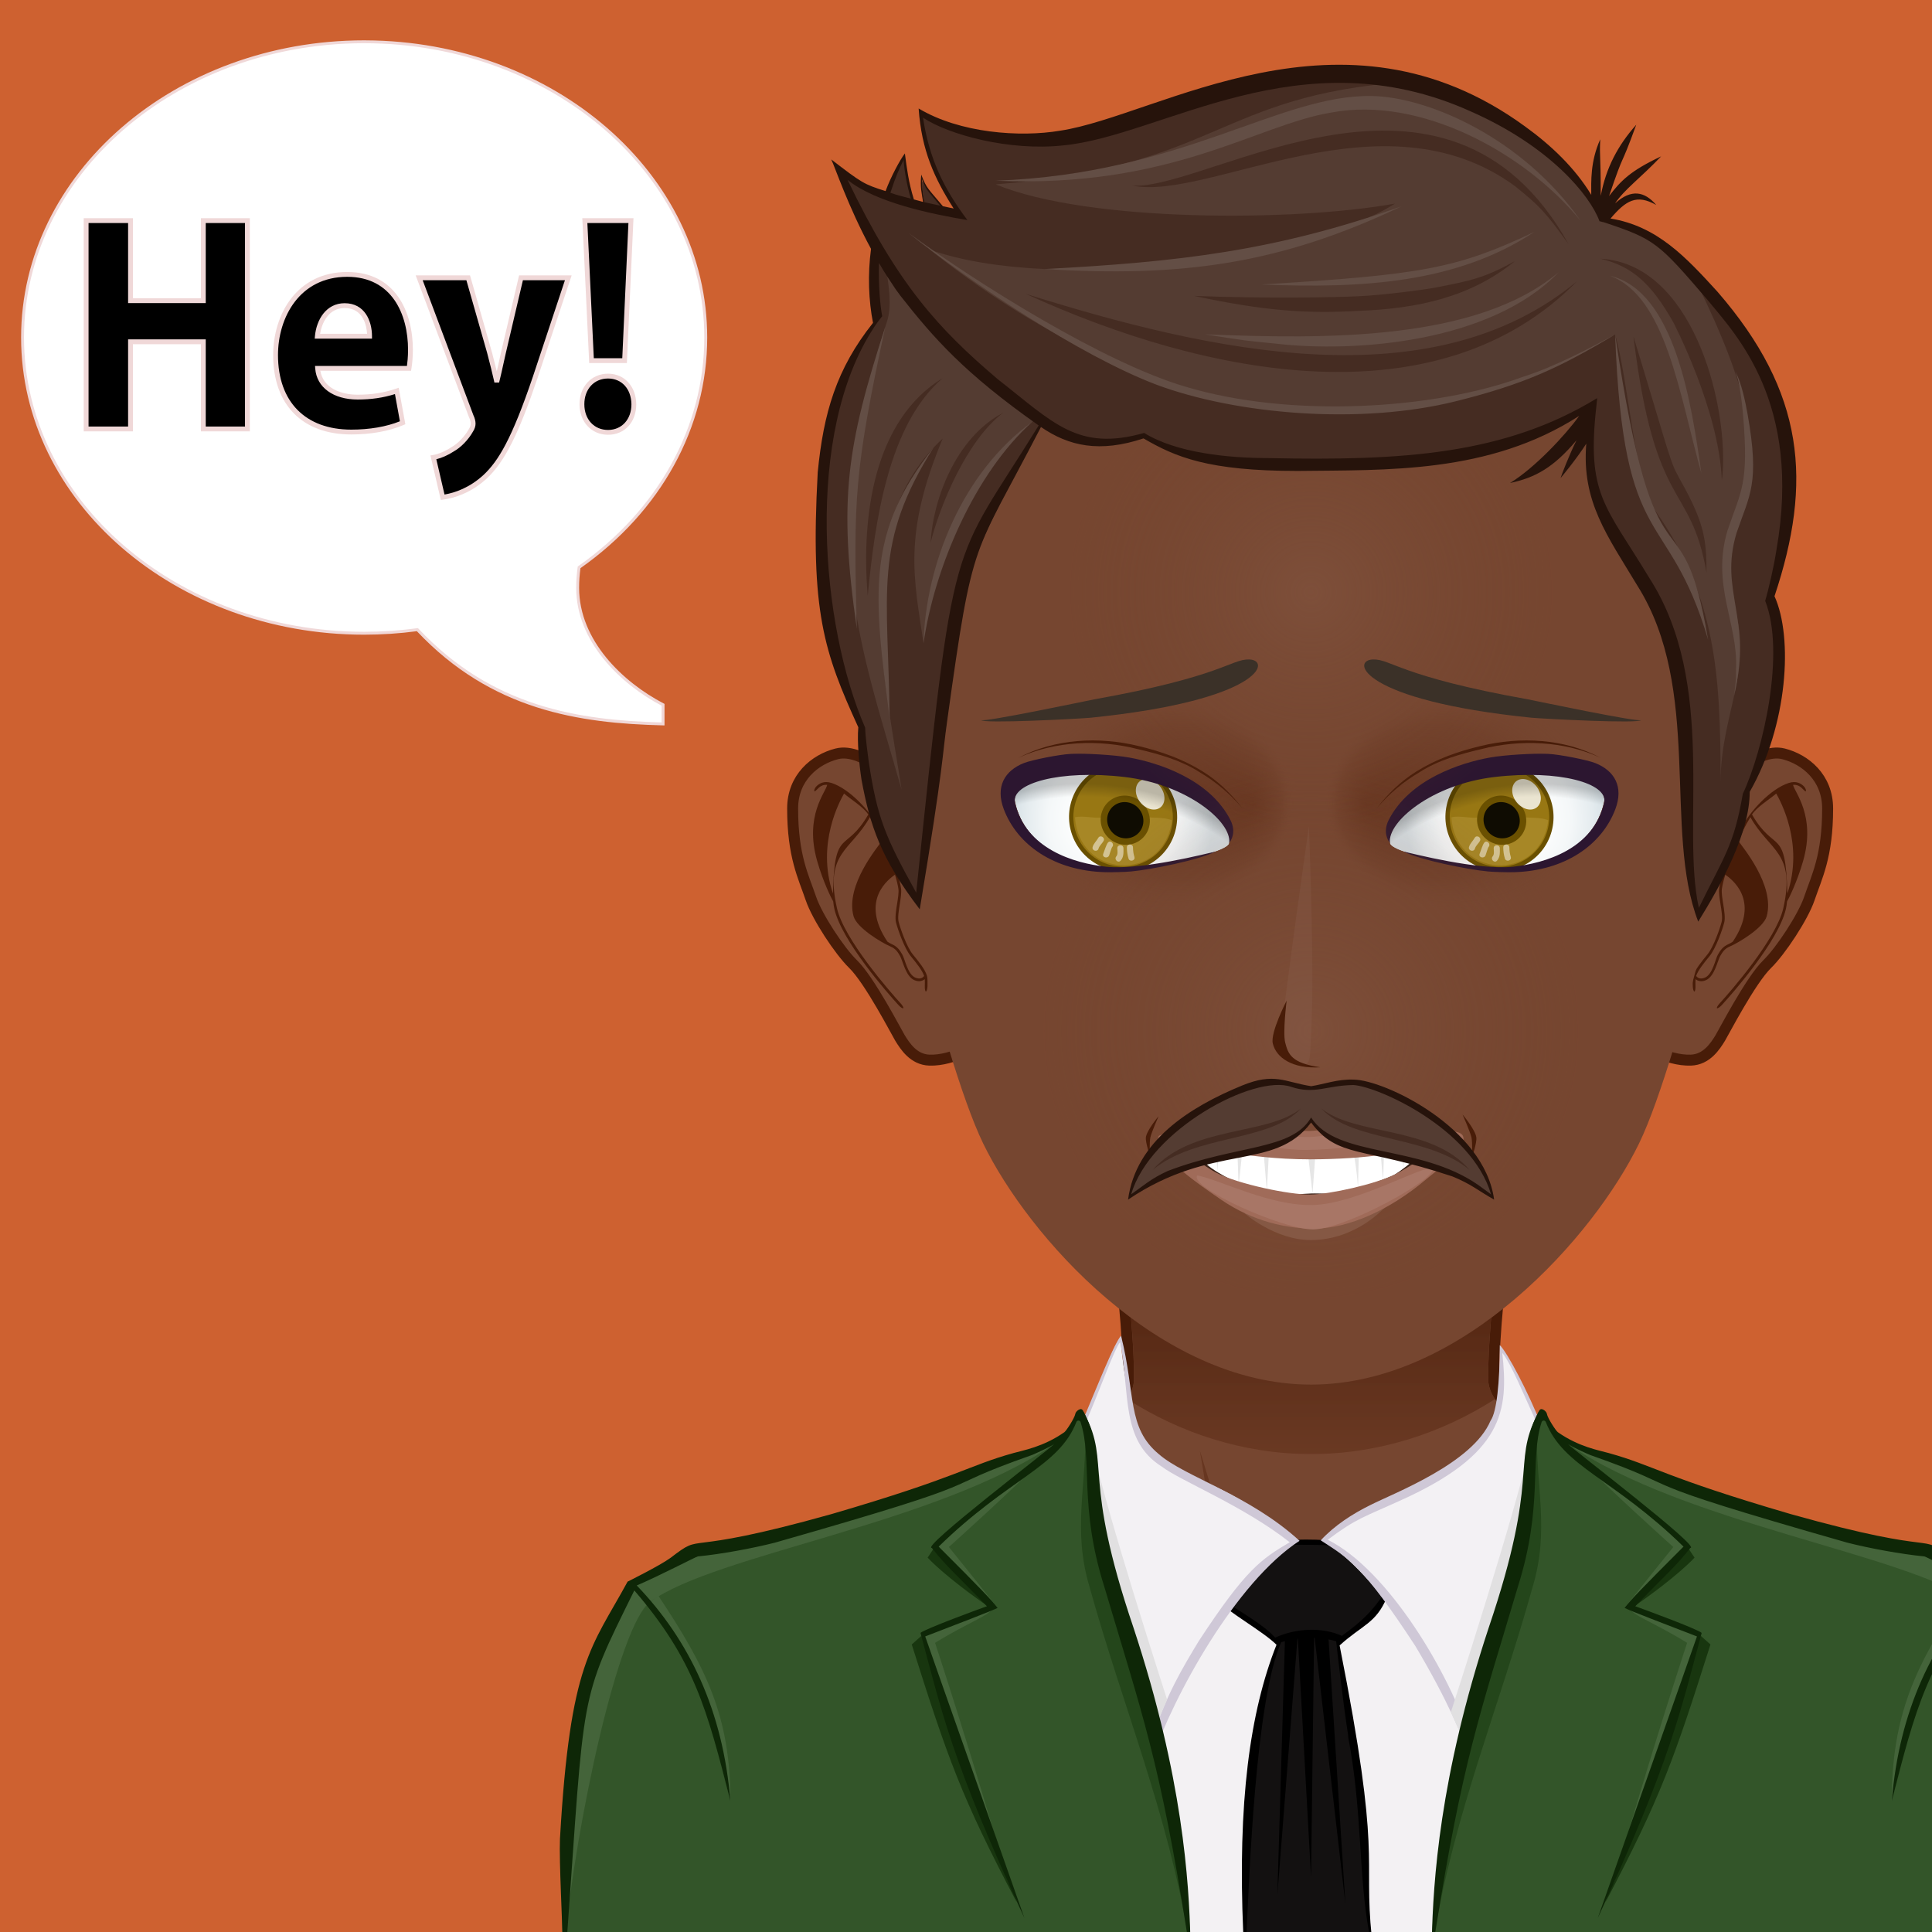 <svg id="svga-svgcanvas" style="overflow: hidden; position: relative; left: -0.094px; top: -0.5px; -webkit-user-select: none; -webkit-user-drag: none; -webkit-tap-highlight-color: rgba(0, 0, 0, 0); touch-action: none;" height="250" width="250" preserveAspectRatio="xMinYMin meet" viewBox="0 0 200 200" class="svga-svg" xlink="http://www.w3.org/1999/xlink" version="1.1" xmlns="http://www.w3.org/2000/svg"><g id="SvgjsDefs1001"><g id="svga-group-backs-single"><path id="SvgjsPath3656" d="M225 225H-25V-25h250V225z" opacity="1" stroke-width="none" fill="#ce6130" data-stroketype="none" data-filltype="tone" data-colored="true"></path></g><g id="svga-group-subwrapper" data-rotate="0" data-scaley="0.7577965900000009" data-scalex="0.7577965900000009" data-dist="0" data-leftright="0" data-updown="0" transform="matrix(0.757 0 0 0.757 24.33 30.494) translate(47.152 -13.306)"><g id="svga-group-hair-back" data-rotate="1e-7" data-scaley="1" data-scalex="1" data-dist="0" data-leftright="0" data-updown="0" transform="rotate(1e-7 100 100)"><path id="SvgjsPath1073" d="M100.5,100.5h-1v-1h1V100.5z" fill="#543c32" opacity="1" stroke-width="none" data-stroketype="none" data-filltype="tone" data-colored="true"></path></g><g id="svga-group-humanbody-single" data-rotate="0" data-scaley="1" data-scalex="1" data-dist="0" data-leftright="0" data-updown="0"><path id="SvgjsPath1057" d="M195.417 199.778c-2.196-4.746-8.195-11.779-14.86-13.722 -8.239-2.403-26.837-5.308-33.733-6.923 -5.528-1.296-16.662-11.294-20.564-14.65 -0.7-0.6-1.273-1.839-1.287-2.76 -0.139-10.864 4.195-39.724 4.195-39.724H100 70.833c0 0 4.334 28.859 4.193 39.724 -0.011 0.921-0.587 2.16-1.285 2.76 -3.902 3.356-15.036 13.354-20.564 14.65 -6.897 1.615-25.495 4.619-33.733 7.022 -6.667 1.942-12.664 8.876-14.86 13.622 -3.708 8.008-4.584 22.5-4.584 35h100 100C200 222.278 199.123 207.786 195.417 199.778z" opacity="1" stroke-width="none" fill="#764630" data-fromskin="true" data-stroketype="none" data-filltype="tone" data-colored="true" stroke="none"></path><path id="SvgjsPath1058" d="M159.156 184.058c24.342 3.542 34.586 8.708 37.794 50.721H200c0-12.5-0.877-26.992-4.583-35 -2.196-4.746-8.195-11.779-14.86-13.722 -8.239-2.403-26.837-5.308-33.733-6.923 -5.528-1.296-18.242-12.069-21.643-16.35 3.36 4.704 12.791 15.605 21.054 18.46C150.188 182.61 153.48 183.232 159.156 184.058zM53.766 181.244c8.263-2.854 17.693-13.756 21.054-18.46 -3.4 4.28-16.114 15.054-21.643 16.35 -6.896 1.615-25.494 4.619-33.733 7.022 -6.665 1.942-12.664 8.876-14.86 13.622 -3.706 8.008-4.583 22.5-4.583 35h3.05c3.188-41.744 13.475-47.183 37.794-50.721C46.52 183.232 49.813 182.61 53.766 181.244z" opacity="1" stroke-width="none" fill="#855844" data-fromskin="true" data-stroketype="none" data-filltype="hl1" data-colored="true" stroke="none"></path><path id="SvgjsPath1059" d="M95.646 197.62c0 0-5.074-1.609-7.083-2.379 -10.449-4.009-44.395-6.607-44.395-6.607s35.754 1.419 43.644 2.779c-0.458-4.767-3.017-20.004-3.017-20.004s5.149 16.815 6.409 21.057C91.878 194.734 95.646 197.62 95.646 197.62zM106.445 196.278c-0.089 0.073-0.191 0.168-0.302 0.268C106.256 196.461 106.358 196.372 106.445 196.278zM95.646 197.62c0 0 2.893 2.992 4.347 3.03 1.91 0.051 4.828-2.899 6.151-4.104 -1.265 0.957-4.159 1.391-5.31 1.436C99.504 198.033 95.646 197.62 95.646 197.62zM116.664 190.101c-1.545 0.248-4.386 0.789-4.386 0.789l2.287-14.89c-0.646 3.071-4.474 16.211-8.12 20.278 1.91-1.616 6.158-2.391 8.324-2.704 10.236-1.484 10.232-1.483 41.062-4.94C155.831 188.634 126.76 188.479 116.664 190.101z" opacity="1" stroke-width="none" fill="#673620" data-fromskin="true" data-stroketype="none" data-filltype="sd1" data-colored="true" stroke="none"></path><path id="SvgjsPath1060" d="M195.417 199.778c-2.196-4.746-8.195-11.779-14.86-13.722 -8.239-2.403-26.837-5.308-33.733-6.923 -5.528-1.296-16.662-11.294-20.564-14.65 -0.7-0.6-1.273-1.839-1.287-2.76 -0.139-10.864 4.195-39.724 4.195-39.724H100 70.833c0 0 4.334 28.859 4.193 39.724 -0.011 0.921-0.587 2.16-1.285 2.76 -3.902 3.356-15.036 13.354-20.564 14.65 -6.897 1.615-25.495 4.619-33.733 7.022 -6.667 1.942-12.664 8.876-14.86 13.622 -3.708 8.008-4.584 22.5-4.584 35h100 100C200 222.278 199.123 207.786 195.417 199.778z" opacity="1" stroke="#481c08" stroke-width="1.5" fill="none" data-fromskin="true" data-stroketype="sd3" data-filltype="none" data-colored="true"></path></g><g id="svga-group-chinshadow-single" data-rotate="0" data-scaley="1" data-scalex="1" data-dist="0" data-leftright="0" data-updown="0"><path id="SvgjsPath1045" d="M74.853 164.349c7.212 4.619 15.864 7.518 25.15 7.518 9.283 0 17.933-2.897 25.143-7.514 -0.541-0.765-0.911-1.767-0.924-2.619 -0.091-7.111 1.683-21.616 2.956-31.035 -15.597-3.146-38.76-3.146-54.355 0 1.273 9.419 3.047 23.924 2.955 31.034C75.767 162.567 75.392 163.58 74.853 164.349z" opacity="1" fill="url(#SvgjsLinearGradient1046)" data-fromskin="true" data-stroketype="none" data-filltype="gradient" data-colored="false"></path></g><g id="svga-group-clothes-single" data-rotate="0" data-scaley="1" data-scalex="1" data-dist="0" data-leftright="0" data-updown="0"><path id="SvgjsPath1062" d="M128.857 237.978H70.72v-56.183c22.25 4.699 36.88 4.337 58.138 0V237.978z" opacity="1" stroke-width="none" fill="#f3f1f3" data-stroketype="none" data-filltype="#f3f1f3" data-colored="false"></path><path id="SvgjsPath1063" d="M107.44 237.709c-2.775 0-10.727 0.208-16.512-0.23l-0.01-0.171c-0.818-18.658 1.129-30.719 4.537-39.288l0.048-0.123 -0.093-0.093c-0.905-0.904-2.425-1.935-4.034-3.025 -1.611-1.093-3.275-2.221-4.336-3.246 0.625-0.732 1.395-1.454 2.348-2.201 0.245-0.125 1.162-0.843 5.974-4.971 0.214-0.184 0.345-0.296 0.362-0.31 0.818-0.178 2.138-0.293 3.738-0.293 2.183 0 4.731 0.221 6.512 0.563 1.561 1.458 3.451 5.329 4.158 7.17 -0.976 2.291-2.128 3.129-3.717 4.284 -0.774 0.563-1.652 1.201-2.652 2.112l-0.083 0.075 0.021 0.111c4.026 20.31 4.027 25.054 4.027 29.642 0.001 2.021 0.001 6.609 0.339 9.985C107.917 237.707 107.704 237.709 107.44 237.709z" opacity="1" stroke-width="none" fill="#131111" data-stroketype="none" data-filltype="#131111" data-colored="false"></path><path id="SvgjsPath1064" d="M110.35 191.495c-0.754-1.995-2.71-5.93-4.28-7.359 -2.876-0.563-7.983-0.843-10.47-0.24 -0.108 0.088-6.248 5.383-6.31 5.26 -0.906 0.708-1.788 1.504-2.52 2.39 2.061 2.076 6.655 4.556 8.5 6.4 -3.65 9.18-5.33 21.59-4.55 39.38 0.01 0.11 0.01 0.23 0.02 0.34 6.756 0.52 16.55 0.331 17.55 0.223 -1.16-11.307 1.438-10.455-4.39-39.853C106.968 195.241 108.865 195.04 110.35 191.495zM105.1 210.535c-0.021-0.05-0.04-0.1-0.051-0.13 2 10.55 1.38 18.632 2.891 26.972 -4.736-0.318-12.014-0.052-16.771-0.052 0.369-7.198 1.188-31.684 4.74-39.74 0.17-0.046 0.339-0.084 0.509-0.125l-1.032 34.736 2.747-35.066c0.02-0.002 0.04-0.005 0.06-0.008l1.801 32.605 0.417-32.734c0.026 0.001 0.051-0.001 0.077 0l4.199 36.355 -2.3-36.137c0.314 0.063 0.629 0.141 0.942 0.233 0.03 0 0.07 0.01 0.1 0.03C103.533 198.476 104.365 205.876 105.1 210.535zM104.219 196.726c-2.774-1.251-6.363-1.026-9.129 0.24 -1.681-1.813-4.08-3.077-7.53-5.391 0.55-0.479 1.26-1.07 2.21-1.81 0.08 0 3.48-2.771 3.54-2.83 0.92-0.84 1.74-1.79 2.52-2.62 2.93-0.12 7.23 0.02 9.82 0.14 1.5 1.876 2.931 4.696 4.01 6.94C107.699 194.266 105.759 195.545 104.219 196.726z" opacity="1" stroke-width="none" fill="#000000" data-stroketype="none" data-filltype="#000000" data-colored="false"></path><path id="SvgjsPath1065" d="M78.196 213.077c-11.534-40.071-6.325-29.581-9.399-45.32 2.028-4.813 3.958-10.44 5.042-11.598l0.08-0.086c2.292 24.007 8.958 13.636 23.784 27.722C89.228 189.449 81.372 204.127 78.196 213.077zM131.193 167.758c-1.448-3.702-4.077-9.127-5.215-10.331 1.424 20.678-15.146 16.551-24.35 26.2 8.812 5.713 17.173 20.66 20.172 29.455C134.92 169.568 127.85 188.673 131.193 167.758z" opacity="1" stroke-width="none" fill="#f3f1f4" data-stroketype="none" data-filltype="#f3f1f4" data-colored="false"></path><path id="SvgjsPath1066" d="M125.801 156.967c0 5.137-0.42 9.162-1.262 10.339 -2.443 5.809-13.103 9.853-16.39 11.51 -2.495 1.227-4.942 2.809-6.83 4.85 3.813 2.476 5.705 3.383 12.93 14.44 4.246 7.109 6.539 12.448 7.561 15.64 13.378-44.331 6.222-24.978 9.59-46.01C129.814 163.65 126.801 157.885 125.801 156.967zM129.449 176.495c-1.957 18.078-3.491 14.485-7.74 34.181 -2.716-8.644-11.075-22.913-19.43-27.091 3.937-2.957 5.031-3.131 9.729-5.279 14.396-6.42 14.985-12.385 14.138-20.271 1.207 1.423 3.125 6.161 4.692 9.521C129.979 170.702 129.589 175.194 129.449 176.495zM79.199 171.896c-4.408-3.649-3.16-8.162-5.189-16.215 -0.902 1-3.146 6.632-5.42 12.055 0.557 2.796 0.681 7.389 0.76 8.84 0.559 12.202 1.75 12.765 8.83 37.16 3.031-8.905 11.558-24.37 20.24-30.009C91.489 177.401 82.765 174.999 79.199 171.896zM84.659 197.405c-2.221 3.666-4.517 7.48-6.37 13.28 -4.442-20.269-5.999-16.964-7.73-34.16 -0.32-2.971-0.617-6.027-1.4-8.96 1.638-3.588 3.981-10.281 4.731-10.995 1.366 7.078 0.066 13.462 5.669 16.995 2.621 1.996 11.104 5.32 17.52 10.36C93.188 186.235 91.094 187.596 84.659 197.405z" opacity="1" stroke-width="none" fill="#cfc8d7" data-stroketype="none" data-filltype="#cfc8d7" data-colored="false"></path><path id="SvgjsPath1067" d="M120.319 209.824l-1.209-2.654c0 0 9.148-28.175 10.743-36.225C130.765 179.299 120.319 209.824 120.319 209.824zM78.879 208.721l1.436-3.259c0 0-8.573-26.467-10.168-34.517C69.235 179.299 78.879 208.721 78.879 208.721z" opacity="1" stroke-width="none" fill="#e1e0e1" data-stroketype="none" data-filltype="#e1e0e1" data-colored="false"></path><path id="SvgjsPath1068" d="M124.787 195.605c7.065-20.834 2.756-22.551 6.305-29.469 0.134-0.261 1.396 1.046 1.533 1.64 1.306 5.658 53.349 17.338 54.994 18.598 1.456 1.058 5.65 3.137 5.65 3.137 4.937 9.07 7.762 10.698 9.15 34.984 0.13 3.083-0.061 11.801-0.061 14.141l-85.559-0.676C117.004 230.169 117.999 216.15 124.787 195.605zM75.213 195.605c-7.065-20.834-2.756-22.551-6.305-29.469 -0.134-0.261-1.396 1.046-1.533 1.64 -1.306 5.658-53.349 17.338-54.994 18.598 -1.456 1.058-5.65 3.137-5.65 3.137 -4.937 9.07-7.762 10.698-9.15 34.984 -0.13 3.083 0.061 11.801 0.061 14.141l85.559-0.676C82.996 230.169 82.001 216.15 75.213 195.605z" fill="#335529" opacity="1" stroke-width="none" data-stroketype="none" data-filltype="tone" data-colored="true"></path><path id="SvgjsPath1069" d="M130.307 190c-4.552 16.387-10.771 31.116-13.506 47.96 -0.89-0.007 1.491-22.695 7.986-42.354 7.065-20.834 2.756-22.551 6.305-29.469 0.077-0.15-0.619 1.976-0.223 2.432C130.723 176.296 132.625 182.272 130.307 190zM69.693 190c4.552 16.387 10.771 31.116 13.506 47.96 0.89-0.007-1.491-22.695-7.986-42.354 -7.065-20.834-2.756-22.551-6.305-29.469 -0.077-0.15 0.619 1.976 0.223 2.432C69.277 176.296 67.375 182.272 69.693 190z" opacity="1" stroke-width="none" fill="#24461b" data-stroketype="none" data-filltype="sd1" data-colored="true"></path><path id="SvgjsPath1070" d="M152.436 186.031c0 0-2.284 2.561-8.636 6.923 5.313-5.885 7.761-8.249 7.761-8.249L152.436 186.031zM154.611 197.906l-1.528-1.367c-4.538 13.781-7.571 20.587-12.828 36.618C147.799 218.831 149.599 213.745 154.611 197.906zM48.439 184.705c0 0 2.447 2.364 7.761 8.249 -6.352-4.362-8.636-6.923-8.636-6.923L48.439 184.705zM59.745 233.157c-5.257-16.031-8.29-22.837-12.828-36.618l-1.528 1.367C50.401 213.745 52.201 218.831 59.745 233.157z" opacity="1" stroke-width="none" fill="#18360f" data-stroketype="none" data-filltype="sd2" data-colored="true"></path><path id="SvgjsPath1071" d="M179.409 219.335c0-11.596 3.11-18.351 9.615-28.142 0.608 0.372 0.931 0.543 1.345 0.875C183.452 200.651 182.078 208.659 179.409 219.335zM141.312 230.703c6.113-16.703 8.06-23.228 12.107-34.388 -1.15-0.351-8.671-2.985-9.819-3.346 0.41 1 3.113 1.822 7.822 4.709C151.422 197.679 146.333 213.082 141.312 230.703zM149.533 184.577c0 0-3.352 4.14-6.664 8.328 3.388-2.67 5.748-5.644 8.691-8.2 -3.994-3.368-10.511-8.524-14.721-12.089C140.163 176.188 149.533 184.577 149.533 184.577zM202.073 238.634l0.286 0.002c0-2.34 0.19-11.058 0.061-14.141 -1.389-24.286-4.214-25.914-9.15-34.984 0 0-4.194-2.079-5.65-3.137 -1.334-1.021-38.794-9.922-52.49-15.88 16.011 10.971 46.282 15.027 55.24 21.574C194.702 195.235 200.535 222.337 202.073 238.634zM9.613 192.037c0.542-0.383 0.619-0.366 1.168-0.729 6.505 9.791 9.809 16.431 9.809 28.026C17.922 208.659 16.08 200.318 9.613 192.037zM48.578 197.679c4.709-2.887 7.412-3.709 7.822-4.709 -1.148 0.36-8.669 2.995-9.819 3.346 4.048 11.16 5.994 17.685 12.107 34.388C53.667 213.082 48.578 197.679 48.578 197.679zM63.16 172.616c-4.21 3.564-10.727 8.721-14.721 12.089 2.943 2.557 5.304 5.53 8.691 8.2 -3.313-4.188-6.664-8.328-6.664-8.328S59.837 176.188 63.16 172.616zM9.631 192.068c8.958-6.547 39.229-10.604 55.24-21.574 -13.696 5.958-51.156 14.858-52.49 15.88 -1.456 1.058-5.65 3.137-5.65 3.137 -4.937 9.07-7.762 10.698-9.15 34.984 -0.13 3.083 0.061 11.801 0.061 14.141l0.286-0.002C-0.535 222.337 5.298 195.235 9.631 192.068z" opacity="1" stroke-width="none" fill="#44643a" data-stroketype="none" data-filltype="hl1" data-colored="true"></path><path id="SvgjsPath1072" d="M132.246 166.374c-0.049-0.293-0.443-0.634-0.738-0.657 -0.296-0.023-0.432 0.458-0.567 0.722 -3.549 6.918 0.414 8.333-6.651 29.167 -6.788 20.545-7.584 34.862-7.787 42.653l85.857 0.377c0-2.34 0.489-11.058 0.359-14.141 -1.389-24.286-4.313-26.113-9.25-35.184 0 0-4.394-2.179-5.85-3.236 -4.889-3.742-0.59 0.023-22.03-6 -17.576-5.135-18.525-6.577-24.899-8.35 -1.288-0.369-4.057-0.822-6.95-2.851C133.475 168.689 132.341 166.944 132.246 166.374zM116.974 237.31c3.729-23.564 6.085-29.73 11.296-47.274 3.522-11.104 1.576-17.408 3.254-22.54 0.088-0.268 0.467-0.282 0.571-0.017 2.434 6.214 9.238 7.656 18.834 17.047 -5.813 5.813-7.309 7.38-8.06 8.38 0.864 0.438 5.582 2.229 9.9 3.9 -0.245 0.767-13.415 38.02-13.57 38.52 10-21.578 11.292-28.211 14.22-39.01 -0.812-0.612-7.892-3.212-9.09-3.64 4.274-4.424 5.51-5.396 7.53-7.971 1.622 0-15.874-13.318-16.73-14.211 0.462 0.364 2.752 1.391 3.01 1.491 14.682 5.166 3.065 2.829 35.2 12.001 3.072 0.781 7.355 1.567 10.53 1.879 0.218 0.02 5.395 2.727 8.35 3.97 -7.189 7.475-11.797 17.133-12.81 29.5 3.219-12.666 4.951-19.29 13.14-28.819 7.62 15.422 6.755 13.195 9.23 47.71C181.167 237.413 149.559 237.227 116.974 237.31zM66.261 168.875c-2.894 2.028-5.662 2.481-6.95 2.851 -6.374 1.772-7.323 3.215-24.899 8.35 -21.44 6.023-17.142 2.258-22.03 6 -1.456 1.058-5.85 3.236-5.85 3.236 -4.937 9.07-7.861 10.897-9.25 35.184 -0.13 3.083 0.359 11.801 0.359 14.141l85.857-0.377c-0.203-7.791-0.999-22.108-7.787-42.653 -7.065-20.834-3.103-22.249-6.651-29.167 -0.136-0.264-0.271-0.745-0.567-0.722 -0.295 0.023-0.689 0.364-0.738 0.657C67.659 166.944 66.525 168.689 66.261 168.875zM-1.779 238.226c2.476-34.515 1.61-32.288 9.23-47.71 8.188 9.529 9.921 16.153 13.14 28.819 -1.013-12.367-5.62-22.025-12.81-29.5 2.955-1.243 8.132-3.95 8.35-3.97 3.175-0.312 7.458-1.098 10.53-1.879 32.135-9.172 20.519-6.835 35.2-12.001 0.258-0.101 2.548-1.127 3.01-1.491 -0.856 0.893-18.353 14.211-16.73 14.211 2.021 2.575 3.256 3.547 7.53 7.971 -1.198 0.428-8.278 3.027-9.09 3.64 2.928 10.799 4.22 17.432 14.22 39.01 -0.155-0.5-13.325-37.753-13.57-38.52 4.318-1.672 9.036-3.463 9.9-3.9 -0.751-1-2.247-2.567-8.06-8.38 9.596-9.391 16.4-10.833 18.834-17.047 0.104-0.266 0.483-0.251 0.571 0.017 1.678 5.132-0.269 11.436 3.254 22.54 5.211 17.544 7.567 23.71 11.296 47.274C50.441 237.227 18.833 237.413-1.779 238.226z" opacity="1" stroke-width="none" fill="#0e2707" data-stroketype="none" data-filltype="sd3" data-colored="true"></path></g><g id="svga-group-head" data-rotate="1e-7" data-scaley="1" data-scalex="1" data-dist="0" data-leftright="0" data-updown="0" transform="rotate(1e-7 99.87 66.947)"><g id="svga-group-ears-left" data-rotate="0" data-scaley="1" data-scalex="1" data-dist="0" data-leftright="0" data-updown="0"><path id="SvgjsPath1079" d="M45.443 82.722c-1.469-2.433-6.648-7.545-10.31-6.61 -2.979 0.762-6.032 3.243-6.032 7.473 -0.001 6.553 1.496 9.338 2.501 12.311 0.856 2.53 3.915 7.167 5.761 8.964 2.273 2.208 5.957 9.35 6.404 10.079 0.705 1.154 1.877 2.988 4.043 3.057 3.29 0.104 7.085-2.105 7.323-3.488C56.42 107.009 49.263 89.052 45.443 82.722z" opacity="1" stroke="#481c08" stroke-width="1.5" fill="#764630" data-stroketype="sd3" data-filltype="tone" data-colored="true"></path><path id="SvgjsPath1080" d="M43.596 99.086c-0.142-0.558 0.007-1.495 0.152-2.4 0.131-0.826 0.255-1.605 0.18-2.157 -0.285-2.064-1.892-5.988-2.942-8.115 -1.208-2.446-4.117-5.528-6.568-6.322 -1.013-0.329-1.681 0.064-2.067 0.463 -0.284 0.293-0.347 0.637-0.254 0.678 0.093 0.041 0.304-0.244 0.61-0.513 0.25-0.22 0.617-0.408 1.122-0.369 -0.203 1.028-3.138 4.222-1.381 10.392 0.822 2.888 1.992 5.214 2.202 5.549 0.032 0.352 0.083 0.696 0.159 1.031 0.991 4.357 7.286 11.54 8.785 13.162 0.277 0.3 0.567 0.477 0.639 0.406 0.072-0.072-0.1-0.368-0.376-0.671 -1.48-1.611-7.734-8.777-8.69-12.981 -1.754-7.702 1.916-7.832 4.499-12.473 0.397 0.657 0.733 1.288 0.993 1.814 0.203 0.413 0.429 0.896 0.661 1.417 -0.458 0.729-5.059 6.055-3.889 10.317 0.433 1.572 3.779 3.598 5.073 4.153 0.712 0.306 0.979 0.763 1.289 1.291 0.359 0.613 0.767 2.796 1.95 3.298 0.241 0.103 0.458 0.146 0.651 0.146 0.334 0 0.587-0.128 0.774-0.28 0.019 0.267 0.018 0.612 0.008 0.93 -0.011 0.411 0.046 0.748 0.147 0.756s0.208-0.317 0.221-0.727c0.016-0.504 0.014-1.128-0.077-1.426 -0.265-0.88-1.076-1.871-1.934-2.921C44.688 102.503 43.815 99.947 43.596 99.086zM34.616 95.223c-2.322-6.84 0.993-12.744 1.514-13.684 0.908 0.787 2.662 1.841 3.314 2.87C36.33 89.804 34.811 86.051 34.616 95.223zM45.884 106.717c-1.072-0.455-1.431-2.555-1.778-3.147 -0.314-0.536-0.639-1.089-1.461-1.443 -0.179-0.077-0.376-0.194-0.578-0.328 -3.861-5.758 0.291-8.626 1.027-9.163 0.226 0.734 0.396 1.407 0.47 1.946 0.068 0.496-0.058 1.284-0.179 2.045 -0.15 0.944-0.306 1.92-0.145 2.553 0.24 0.941 1.14 3.529 2.01 4.594 0.772 0.945 1.564 1.919 1.835 2.713C46.97 106.645 46.604 107.022 45.884 106.717z" opacity="1" stroke-width="none" fill="#481c08" data-stroketype="none" data-filltype="sd3" data-colored="true" stroke="none"></path></g><g id="svga-group-ears-right" data-rotate="0" data-scaley="1" data-scalex="1" data-dist="0" data-leftright="0" data-updown="0"><path id="SvgjsPath1081" d="M154.295 82.722c1.469-2.433 6.648-7.545 10.311-6.61 2.979 0.762 6.031 3.243 6.031 7.473 0.002 6.553-1.496 9.338-2.5 12.311 -0.857 2.53-3.916 7.167-5.762 8.964 -2.273 2.208-5.957 9.35-6.404 10.079 -0.705 1.154-1.877 2.988-4.043 3.057 -3.291 0.104-7.086-2.105-7.324-3.488C143.318 107.009 150.475 89.052 154.295 82.722z" opacity="1" stroke="#481c08" stroke-width="1.5" fill="#764630" data-stroketype="sd3" data-filltype="tone" data-colored="true"></path><path id="SvgjsPath1082" d="M154.205 103.536c-0.857 1.05-1.668 2.041-1.934 2.921 -0.09 0.298-0.092 0.922-0.076 1.426 0.014 0.409 0.119 0.734 0.221 0.727s0.158-0.345 0.146-0.756c-0.01-0.317-0.01-0.663 0.01-0.93 0.186 0.152 0.439 0.28 0.773 0.28 0.193 0 0.41-0.043 0.65-0.146 1.184-0.502 1.592-2.686 1.951-3.298 0.311-0.528 0.576-0.985 1.289-1.291 1.293-0.555 4.639-2.581 5.072-4.153 1.17-4.262-3.432-9.588-3.889-10.317 0.232-0.522 0.457-1.004 0.66-1.417 0.26-0.526 0.596-1.157 0.994-1.814 2.582 4.641 6.252 4.771 4.498 12.473 -0.957 4.204-7.209 11.37-8.689 12.981 -0.275 0.303-0.447 0.599-0.377 0.671 0.072 0.07 0.361-0.106 0.639-0.406 1.5-1.622 7.795-8.805 8.785-13.162 0.076-0.334 0.129-0.679 0.16-1.031 0.209-0.334 1.379-2.661 2.201-5.549 1.758-6.17-1.178-9.364-1.381-10.392 0.504-0.039 0.871 0.149 1.123 0.369 0.305 0.269 0.518 0.553 0.609 0.513 0.094-0.041 0.029-0.385-0.254-0.678 -0.387-0.399-1.055-0.792-2.068-0.463 -2.451 0.794-5.359 3.876-6.568 6.322 -1.049 2.126-2.656 6.05-2.941 8.115 -0.074 0.552 0.049 1.331 0.18 2.157 0.145 0.906 0.293 1.843 0.152 2.4C155.924 99.947 155.051 102.503 154.205 103.536zM160.295 84.409c0.652-1.029 2.406-2.083 3.313-2.87 0.521 0.939 3.836 6.843 1.516 13.684C164.928 86.051 163.408 89.804 160.295 84.409zM152.652 106.486c0.271-0.794 1.064-1.768 1.836-2.713 0.869-1.065 1.77-3.653 2.01-4.594 0.16-0.632 0.006-1.608-0.145-2.553 -0.121-0.761-0.248-1.55-0.18-2.045 0.074-0.539 0.244-1.212 0.471-1.946 0.734 0.537 4.887 3.405 1.025 9.163 -0.201 0.134-0.398 0.251-0.578 0.328 -0.822 0.354-1.146 0.908-1.461 1.443 -0.346 0.592-0.705 2.692-1.777 3.147C153.135 107.022 152.768 106.645 152.652 106.486z" opacity="1" stroke-width="none" fill="#481c08" data-stroketype="none" data-filltype="sd3" data-colored="true" stroke="none"></path></g><g id="svga-group-faceshape-wrap" data-rotate="0" data-scaley="1" data-scalex="1" data-dist="0" data-leftright="0" data-updown="0"><g id="svga-group-faceshape-single" data-rotate="0" data-scaley="1" data-scalex="1" data-dist="0" data-leftright="0" data-updown="0"><path id="SvgjsPath1038" d="M100.002 0.867C66.381 0.813 39.186 28.343 39.134 62.366c-0.008 5.403 0.669 10.645 1.953 15.641l0.004 0c0.011 0.054 8.713 39.241 14.519 51.175 6.073 12.487 23.814 32.685 44.392 32.685 20.582 0 38.32-20.197 44.392-32.685 5.805-11.935 14.507-51.122 14.519-51.175l0.005 0c1.283-4.997 1.961-10.238 1.952-15.641C160.819 28.343 133.623 0.813 100.002 0.867z" fill="#764630" opacity="1" stroke="#481c08" stroke-width="0.5" data-stroketype="sd3" data-filltype="tone" data-colored="true"></path><path id="SvgjsPath1039" d="M120.754 4.512c21.441 9.489 36.411 31.135 36.45 56.363 0.008 5.403-0.669 10.645-1.953 15.641l-0.005 0c-0.011 0.054-8.713 39.24-14.519 51.177 -5.709 11.738-21.608 32.469-40.725 32.469s-35.016-20.73-40.725-32.469c-5.806-11.937-14.507-51.123-14.519-51.177l-0.004 0c-1.284-4.997-1.962-10.238-1.953-15.641 0.038-25.229 15.008-46.874 36.45-56.363 -23.386 8.55-40.076 31.208-40.117 57.854 -0.008 5.403 0.669 10.645 1.953 15.641l0.004 0c0.011 0.054 8.713 39.241 14.519 51.175 6.073 12.487 23.814 32.685 44.392 32.685 20.579 0 38.319-20.197 44.392-32.685 5.805-11.935 14.507-51.122 14.519-51.175l0.005 0c1.283-4.997 1.961-10.238 1.952-15.641C160.83 35.72 144.14 13.062 120.754 4.512z" fill="#764630" opacity="1" stroke="none" data-stroketype="none" data-filltype="tone" data-colored="true"></path><path id="SvgjsPath1040" d="M100.002 0.867C66.381 0.813 39.186 28.343 39.134 62.366c-0.008 5.403 0.669 10.645 1.953 15.641l0.004 0c0.011 0.054 8.713 39.241 14.519 51.175 6.073 12.487 23.814 32.685 44.392 32.685 20.582 0 38.32-20.197 44.392-32.685 5.805-11.935 14.507-51.122 14.519-51.175l0.005 0c1.283-4.997 1.961-10.238 1.952-15.641C160.819 28.343 133.623 0.813 100.002 0.867z" stroke="#764630" fill="#764630" opacity="1" data-stroketype="#c27b55" data-filltype="tone" data-colored="true"></path></g></g><g id="svga-group-eyes-left" data-rotate="0" data-scaley="1.1842000000000001" data-scalex="1.1842000000000001" data-dist="0" data-leftright="0" data-updown="0" transform="matrix(1.183 0 0 1.183 -13.546 -14.921)"><g id="svga-group-eyesback-left"><path id="SvgjsPath1121" d="M61.752 82.523c-0.506-2.285 5.191-3.973 12.711-3.051 7.518 0.923 12.738 5.524 12.052 7.844 -0.38 1.286-10.639 3.245-14.253 2.847C68.598 89.758 62.974 88.04 61.752 82.523z" opacity="1" fill="url(#SvgjsRadialGradient1122)" data-stroketype="none" data-filltype="gradient" data-colored="false"></path></g><g id="svga-group-eyesiriswrapper-left" transform="translate(0.25 0.25)"><g id="svga-group-eyesiriscontrol-left" data-rotate="0" data-scaley="1" data-scalex="1" data-dist="0" data-leftright="0" data-updown="0"><g id="svga-group-eyesiris-left" data-rotate="0" data-scaley="1" data-scalex="1" data-dist="0" data-leftright="0" data-updown="0"><path id="SvgjsPath3392" d="M79.788 85.588c-0.869 3.192-4.162 5.073-7.361 4.196 -3.197-0.876-5.084-4.178-4.214-7.371 0.869-3.195 4.168-5.076 7.365-4.198C78.772 79.09 80.659 82.392 79.788 85.588z" opacity="1" stroke="#6a5000" stroke-width="0.5" fill="#987713" data-stroketype="sd3" data-filltype="tone" data-colored="true"></path><path id="SvgjsPath3393" d="M79.643 84.371c-0.441 3.545-3.072 5.392-5.952 5.199 -2.658-0.179-5.034-2.14-5.254-5.525 0.919-0.264 2.14 0.165 3.211 0.001 -0.003 0.039-0.017 0.074-0.018 0.113 -0.084 1.3 0.958 2.433 2.329 2.525 1.374 0.092 2.556-0.892 2.641-2.191 0.009-0.169-0.001-0.336-0.027-0.496C77.527 84.141 78.693 83.999 79.643 84.371z" opacity="1" stroke-width="none" fill="#a78726" data-stroketype="none" data-filltype="hl1" data-colored="true"></path><path id="SvgjsPath3394" d="M74.867 81.998c-1.319-0.377-2.667 0.376-3.007 1.691 -0.341 1.308 0.453 2.678 1.771 3.056 1.322 0.379 2.669-0.375 3.011-1.684C76.986 83.745 76.188 82.376 74.867 81.998z" opacity="0.9" stroke-width="none" fill="#000000" data-stroketype="none" data-filltype="#000000" data-colored="false"></path><path id="SvgjsPath3395" d="M74.867 81.998c-1.319-0.377-2.667 0.376-3.007 1.691 -0.341 1.308 0.453 2.678 1.771 3.056 1.322 0.379 2.669-0.375 3.011-1.684C76.986 83.745 76.188 82.376 74.867 81.998z" opacity="1" stroke="#6a5000" stroke-width="0.75" fill="none" data-stroketype="sd3" data-filltype="none" data-colored="true"></path><path id="SvgjsPath3396" d="M71.16 87.657c-0.125 0.437-0.806 0.251-0.681-0.188 0.121-0.423 0.446-0.683 0.653-1.055 0.221-0.398 0.831-0.042 0.609 0.356C71.571 87.078 71.257 87.314 71.16 87.657L71.16 87.657zM72.246 86.96c-0.188 0.219-0.434 1.03-0.54 1.295 -0.17 0.422 0.513 0.604 0.681 0.188 0.058-0.145 0.256-0.863 0.359-0.983C73.04 87.116 72.543 86.614 72.246 86.96L72.246 86.96zM73.716 89.048c0.369-0.425 0.332-0.912 0.324-1.441 -0.007-0.455-0.713-0.455-0.706 0 0.004 0.293 0.092 0.701-0.117 0.942C72.92 88.891 73.417 89.392 73.716 89.048L73.716 89.048zM74.437 87.519c0.005 0.438 0.06 0.865 0.189 1.285 0.134 0.434 0.815 0.249 0.681-0.188 -0.112-0.362-0.159-0.719-0.164-1.097C75.138 87.064 74.432 87.063 74.437 87.519L74.437 87.519z" opacity="0.5" stroke-width="none" fill="#ffffff" data-stroketype="none" data-filltype="#ffffff" data-colored="false"></path><path id="SvgjsPath3397" d="M78.197 82.971c-0.695 0.417-1.74 0.042-2.333-0.839 -0.592-0.881-0.503-1.934 0.193-2.349 0.694-0.419 1.742-0.043 2.33 0.838C78.979 81.502 78.893 82.554 78.197 82.971z" opacity="0.8" stroke-width="none" fill="#ffffff" data-stroketype="none" data-filltype="#ffffff" data-colored="false"></path></g></g></g><g id="svga-group-eyesfront-left"><path id="SvgjsPath1143" d="M53.294 83c0.809 10.899 11.637 23.583 20.506 22.236 10.498 0.106 20.864-7.868 20.864-22.305s-5.087-26.528-21.127-26.528C62.037 56.402 53.294 68.563 53.294 83zM61.752 82.523c-0.506-2.285 5.191-3.973 12.711-3.051 7.518 0.923 12.738 5.524 12.052 7.844 -0.38 1.286-10.639 3.245-14.253 2.847C68.598 89.758 62.974 88.04 61.752 82.523z" opacity="1" stroke-width="none" fill="#764630" data-fromskin="true" data-stroketype="none" data-filltype="tone" data-colored="true" stroke="none"></path><path id="SvgjsPath1144" d="M72.262 90.163c3.614 0.398 13.873-1.561 14.253-2.847 0.687-2.32-4.534-6.921-12.052-7.844C68.003 78.68 62.9 79.816 61.907 81.6c0.898-6.4 7.7-11.397 15.987-11.434 8.911-0.037 16.148 5.676 16.172 12.765 0.021 7.088-7.185 12.862-16.095 12.902 -8.913 0.037-16.149-5.676-16.173-12.764 0-0.105 0.016-0.208 0.019-0.313C63.147 88.083 68.651 89.764 72.262 90.163z" opacity="1" fill="url(#SvgjsRadialGradient1145)" data-fromskin="true" data-stroketype="none" data-filltype="gradient" data-colored="false"></path><path id="SvgjsPath1149" d="M61.752 82.523c-0.506-2.285 5.191-3.973 12.711-3.051 7.518 0.923 12.738 5.524 12.052 7.844 -0.38 1.286-10.639 3.245-14.253 2.847C68.598 89.758 62.974 88.04 61.752 82.523z" opacity="1" fill="url(#SvgjsRadialGradient1150)" data-stroketype="none" data-filltype="gradient" data-colored="false"></path><path id="SvgjsPath1153" d="M62.148 77.417c4.208-1.978 9.35-2.16 13.838-1.005 2.404 0.561 4.965 1.285 7.063 2.638 1.945 1.135 3.525 2.5 5.002 4.19 -1.342-1.701-2.773-3.118-4.623-4.27 -2.276-1.416-4.769-2.294-7.364-2.916C71.478 74.928 66.342 75.184 62.148 77.417z" opacity="1" stroke-width="none" fill="#481c08" data-fromskin="true" data-stroketype="none" data-filltype="sd3" data-colored="true" stroke="none"></path><path id="SvgjsPath1154" d="M62.769 78.02c0.88-0.352 4.065-1 5.456-1.066 1.687-0.082 5.073 0.125 6.735 0.424 3.374 0.608 9.251 2.483 11.678 7.184 0.746 1.445 0.074 2.456-0.123 2.675 0.3-2.426-4.838-6.746-12.052-7.604 -7.52-0.894-13.217 0.743-12.711 2.958 1.222 5.348 6.846 7.013 10.51 7.405 4.099 0.439 11.684-1.539 12.686-1.753 -1.999 1.009-7.524 2.095-9.767 2.303 -0.744 0.07-2.24 0.104-2.986 0.085 -5.949-0.158-10.169-3.175-11.729-7.26C59.464 80.745 60.56 78.902 62.769 78.02z" fill="#2c1630" opacity="1" stroke-width="none" data-stroketype="none" data-filltype="tone" data-colored="true" stroke="none"></path></g></g><g id="svga-group-eyes-right" data-rotate="0" data-scaley="1.1842000000000001" data-scalex="1.1842000000000001" data-dist="0" data-leftright="0" data-updown="0" transform="matrix(1.183 0 0 1.183 -23.001 -14.921)"><g id="svga-group-eyesback-right"><path id="SvgjsPath1128" d="M137.849 82.523c0.506-2.285-5.191-3.973-12.711-3.051 -7.518 0.923-12.738 5.524-12.052 7.844 0.38 1.286 10.639 3.245 14.253 2.847C131.003 89.758 136.627 88.04 137.849 82.523z" opacity="1" fill="url(#SvgjsRadialGradient1129)" data-stroketype="none" data-filltype="gradient" data-colored="false"></path></g><g id="svga-group-eyesiriswrapper-right" transform="translate(-0.25 0.25)"><g id="svga-group-eyesiriscontrol-right" data-rotate="0" data-scaley="1" data-scalex="1" data-dist="0" data-leftright="0" data-updown="0"><g id="svga-group-eyesiris-right" data-rotate="0" data-scaley="1" data-scalex="1" data-dist="0" data-leftright="0" data-updown="0"><path id="SvgjsPath3398" d="M131.788 85.588c-0.869 3.192-4.162 5.073-7.362 4.196 -3.196-0.876-5.084-4.178-4.214-7.371 0.869-3.195 4.169-5.076 7.365-4.198C130.772 79.09 132.658 82.392 131.788 85.588z" opacity="1" stroke="#6a5000" stroke-width="0.5" fill="#987713" data-stroketype="sd3" data-filltype="tone" data-colored="true"></path><path id="SvgjsPath3399" d="M131.643 84.371c-0.44 3.545-3.072 5.392-5.951 5.199 -2.657-0.179-5.034-2.14-5.255-5.525 0.919-0.264 2.141 0.165 3.212 0.001 -0.004 0.039-0.017 0.074-0.019 0.113 -0.085 1.3 0.958 2.433 2.329 2.525 1.374 0.092 2.555-0.892 2.64-2.191 0.009-0.169-0.001-0.336-0.026-0.496C129.527 84.141 130.693 83.999 131.643 84.371z" opacity="1" stroke-width="none" fill="#a78726" data-stroketype="none" data-filltype="hl1" data-colored="true"></path><path id="SvgjsPath3400" d="M126.867 81.998c-1.319-0.377-2.666 0.376-3.007 1.691 -0.341 1.308 0.453 2.678 1.771 3.056 1.322 0.379 2.669-0.375 3.011-1.684C128.986 83.745 128.188 82.376 126.867 81.998z" opacity="0.9" stroke-width="none" fill="#000000" data-stroketype="none" data-filltype="#000000" data-colored="false"></path><path id="SvgjsPath3401" d="M126.867 81.998c-1.319-0.377-2.666 0.376-3.007 1.691 -0.341 1.308 0.453 2.678 1.771 3.056 1.322 0.379 2.669-0.375 3.011-1.684C128.986 83.745 128.188 82.376 126.867 81.998z" opacity="1" stroke="#6a5000" stroke-width="0.75" fill="none" data-stroketype="sd3" data-filltype="none" data-colored="true"></path><path id="SvgjsPath3402" d="M123.16 87.657c-0.125 0.437-0.806 0.251-0.682-0.188 0.121-0.423 0.447-0.683 0.654-1.055 0.22-0.398 0.83-0.042 0.609 0.356C123.571 87.078 123.257 87.314 123.16 87.657L123.16 87.657zM124.246 86.96c-0.188 0.219-0.434 1.03-0.54 1.295 -0.171 0.422 0.513 0.604 0.681 0.188 0.059-0.145 0.256-0.863 0.358-0.983C125.04 87.116 124.543 86.614 124.246 86.96L124.246 86.96zM125.716 89.048c0.369-0.425 0.332-0.912 0.324-1.441 -0.007-0.455-0.713-0.455-0.706 0 0.004 0.293 0.092 0.701-0.117 0.942C124.92 88.891 125.418 89.392 125.716 89.048L125.716 89.048zM126.438 87.519c0.005 0.438 0.059 0.865 0.188 1.285 0.135 0.434 0.815 0.249 0.681-0.188 -0.112-0.362-0.159-0.719-0.164-1.097C127.138 87.064 126.432 87.063 126.438 87.519L126.438 87.519z" opacity="0.5" stroke-width="none" fill="#ffffff" data-stroketype="none" data-filltype="#ffffff" data-colored="false"></path><path id="SvgjsPath3403" d="M130.197 82.971c-0.695 0.417-1.74 0.042-2.333-0.839 -0.592-0.881-0.504-1.934 0.192-2.349 0.695-0.419 1.742-0.043 2.33 0.838C130.979 81.502 130.893 82.554 130.197 82.971z" opacity="0.8" stroke-width="none" fill="#ffffff" data-stroketype="none" data-filltype="#ffffff" data-colored="false"></path></g></g></g><g id="svga-group-eyesfront-right"><path id="SvgjsPath1163" d="M126.063 56.402c-16.04 0-21.127 12.091-21.127 26.528s10.366 22.412 20.864 22.305c8.869 1.347 19.697-11.337 20.506-22.236C146.307 68.563 137.563 56.402 126.063 56.402zM127.339 90.163c-3.614 0.398-13.873-1.561-14.253-2.847 -0.687-2.32 4.534-6.921 12.052-7.844 7.52-0.922 13.217 0.767 12.711 3.051C136.627 88.04 131.003 89.758 127.339 90.163z" opacity="1" stroke-width="none" fill="#764630" data-fromskin="true" data-stroketype="none" data-filltype="tone" data-colored="true" stroke="none"></path><path id="SvgjsPath1164" d="M127.339 90.163c-3.614 0.398-13.873-1.561-14.253-2.847 -0.687-2.32 4.534-6.921 12.052-7.844 6.46-0.792 11.563 0.345 12.556 2.128 -0.898-6.4-7.7-11.397-15.987-11.434 -8.911-0.037-16.148 5.676-16.172 12.765 -0.021 7.088 7.185 12.862 16.095 12.902 8.913 0.037 16.149-5.676 16.173-12.764 0-0.105-0.016-0.208-0.019-0.313C136.453 88.083 130.949 89.764 127.339 90.163z" opacity="1" fill="url(#SvgjsRadialGradient1165)" data-fromskin="true" data-stroketype="none" data-filltype="gradient" data-colored="false"></path><path id="SvgjsPath1169" d="M137.849 82.523c0.506-2.285-5.191-3.973-12.711-3.051 -7.518 0.923-12.738 5.524-12.052 7.844 0.38 1.286 10.639 3.245 14.253 2.847C131.003 89.758 136.627 88.04 137.849 82.523z" opacity="1" fill="url(#SvgjsRadialGradient1170)" data-stroketype="none" data-filltype="gradient" data-colored="false"></path><path id="SvgjsPath1173" d="M137.452 77.417c-4.208-1.978-9.35-2.16-13.838-1.005 -2.404 0.561-4.965 1.285-7.063 2.638 -1.945 1.135-3.525 2.5-5.002 4.19 1.342-1.701 2.773-3.118 4.623-4.27 2.276-1.416 4.769-2.294 7.364-2.916C128.123 74.928 133.259 75.184 137.452 77.417z" opacity="1" stroke-width="none" fill="#481c08" data-fromskin="true" data-stroketype="none" data-filltype="sd3" data-colored="true" stroke="none"></path><path id="SvgjsPath1174" d="M136.832 78.02c-0.88-0.352-4.065-1-5.456-1.066 -1.687-0.082-5.073 0.125-6.735 0.424 -3.374 0.608-9.251 2.483-11.678 7.184 -0.746 1.445-0.074 2.456 0.123 2.675 -0.3-2.426 4.838-6.746 12.052-7.604 7.52-0.894 13.217 0.743 12.711 2.958 -1.222 5.348-6.846 7.013-10.51 7.405 -4.099 0.439-11.684-1.539-12.686-1.753 1.999 1.009 7.524 2.095 9.767 2.303 0.744 0.07 2.24 0.104 2.986 0.085 5.949-0.158 10.169-3.175 11.729-7.26C140.137 80.745 139.041 78.902 136.832 78.02z" fill="#2c1630" opacity="1" stroke-width="none" data-stroketype="none" data-filltype="tone" data-colored="true" stroke="none"></path></g></g><g id="svga-group-facehighlight-single" data-rotate="0" data-scaley="1" data-scalex="1" data-dist="0" data-leftright="0" data-updown="0"><path id="SvgjsPath1049" d="M141 113.974c0.035 22.622-18.292 40.994-40.938 41.025 -22.642 0.037-41.028-18.273-41.063-40.9 -0.035-22.62 18.292-41.064 40.937-41.1C122.579 72.964 140.967 91.349 141 113.974z" opacity="1" fill="url(#SvgjsRadialGradient1050)" data-fromskin="true" data-stroketype="none" data-filltype="gradient" data-colored="false"></path><path id="SvgjsPath1053" d="M137.5 53.999c0 20.711-16.789 37.5-37.499 37.5 -20.711 0-37.501-16.789-37.501-37.5s16.79-37.5 37.501-37.5C120.711 16.499 137.5 33.288 137.5 53.999z" opacity="1" fill="url(#SvgjsRadialGradient1054)" data-fromskin="true" data-stroketype="none" data-filltype="gradient" data-colored="false"></path></g><g id="svga-group-nose-single" data-rotate="0" data-scaley="1" data-scalex="1" data-dist="0" data-leftright="0" data-updown="0"><path id="SvgjsPath1183" d="M95.993 113.767c-0.221 2.279 0.695 4.137 1.688 4.511 2.534 0.951 2.097-0.253 2.327-4.159 0.493-8.369-0.306-28.12-0.306-28.12S96.513 108.409 95.993 113.767z" opacity="0.2" stroke-width="none" fill="#956d5a" data-fromskin="true" data-stroketype="none" data-filltype="hl2" data-colored="true" stroke="none"></path><path id="SvgjsPath1184" d="M96.658 109.854c0 0-2.249 4.36-1.897 5.857 0.458 1.947 2.677 3.501 6.516 3.265 -3.965-0.567-4.419-1.791-4.819-3.392C96.109 114.188 96.658 109.854 96.658 109.854z" opacity="1" stroke-width="none" fill="#481c08" data-fromskin="true" data-stroketype="none" data-filltype="sd3" data-colored="true" stroke="none"></path></g><g id="svga-group-mouth-single" data-rotate="0" data-scaley="1" data-scalex="1" data-dist="0" data-leftright="0" data-updown="0"><path id="SvgjsPath1175" d="M99.961,142.599c-4.962,0-9.128-3.718-9.128-3.718c8.661,1.329,19.271-0.79,19.271-0.79
		S106.227,142.599,99.961,142.599z" stroke-width="none" fill="#855844" data-fromskin="true" data-stroketype="none" data-filltype="hl1" data-colored="true" stroke="none"></path><path id="SvgjsPath1176" d="M99.962,138.913c-3.209,0.029-10.57-1.921-13.338-3.455
		c-1.638-0.902-4.472-4.035-6.442-5.629c-0.757-0.613-0.442-1.798,0.556-1.845c2.428-0.116,5.549,1.151,7.01,1.375
		c3.062,0.456,6.926,2.157,12.164,2.157c3.892,0,8.146-1.352,10.858-1.85c1.631-0.299,5.405-1.617,8.058-1.764
		c1.001-0.059,1.409,0.914,0.668,1.547c-2.074,1.795-5.399,5.089-7.193,6.011C109.405,136.949,102.856,138.887,99.962,138.913z" opacity="0.5" stroke="none" fill="#000000" data-stroketype="none" data-filltype="#000000" data-colored="false"></path><path id="SvgjsPath1177" d="M84.44,128.12c0,0,0.341,2.853,0.862,3.669c0.718,1.122,5.079,3.426,6.821,3.748
		c1.185,0.216,3.357,0.559,4.551,0.721c1.296,0.175,2.024,0.017,3.329-0.026c1.406-0.045,2.607,0.155,3.979-0.159
		c0.978-0.224,3.837-0.981,4.771-1.346c0.718-0.283,2.164-0.754,2.82-1.166c0.545-0.338,2.229-1.567,2.562-2.11
		c0.437-0.712,0.843-3.236,0.843-3.236L84.44,128.12z" stroke="none" fill="#ffffff" data-stroketype="none" data-filltype="#ffffff" data-colored="false"></path><path id="SvgjsPath1178" d="M90.776,128.613c0,0-0.621,6.212-0.678,6.32
		c-0.056,0.108-0.212-6.32-0.212-6.32H90.776z M93.396,129.305l0.553,6.585l0.358-6.585H93.396z M99.505,130.276l0.691,5.983
		l0.446-6.086L99.505,130.276z M104.864,129.019c1.161,0.103,1.55,6.404,1.55,6.404l0.16-6.404H104.864z M109.312,128.249
		c0,0,0.461,6.013,0.526,5.9c0.061-0.114,0.183-5.9,0.183-5.9H109.312z M86.849,128.246l0.338,4.917l0.339-4.917H86.849z
		 M112.496,127.746l0.103,5.15l0.515-5.188L112.496,127.746z" opacity="0.1" stroke="none" fill="#000000" data-stroketype="none" data-filltype="#000000" data-colored="false"></path><path id="SvgjsPath1179" d="M120.12,127.882c-1.452-0.477-4.498-0.146-6.037-0.345
		c-2.184-0.281-6.612-0.482-8.818-0.419c-1.385,0.039-4.115,0.537-5.499,0.569c-1.421,0.032-4.248-0.541-5.668-0.553
		c-2.252-0.013-6.787,0.251-8.996,0.629c-1.524,0.26-4.641-0.132-5.862,0.558c-0.282,0.161-0.113,0.882,0,1.154
		c1.03,2.456,4.999,5.228,8.432,7.588c4.412,3.034,9.051,3.974,12.699,3.975c4.813,0.004,10.482-2.642,15.225-6.63
		c2.099-1.763,4.754-3.584,5.194-5.285C121.014,128.265,120.496,128.006,120.12,127.882z M99.9,136.377
		c-2.968,0.023-9.855-1.444-12.763-2.933c-1.744-0.893-4.415-3.03-6.234-4.36c-0.702-0.51,6.396,1.37,7.751,1.554
		c2.828,0.381,6.402,0.925,11.244,0.925c3.594,0,7.53-0.251,10.039-0.666c1.507-0.25,9.323-2.528,8.644-1.999
		c-1.925,1.496-5.162,3.782-7.226,4.781C108.737,134.951,102.574,136.35,99.9,136.377z" fill="#a06b59" stroke-width="none" data-stroketype="none" data-filltype="tone" data-colored="true" stroke="none"></path><path id="SvgjsPath1180" d="M84.453,133.759c3.088,0.616,10.042,4.246,15.887,4.05
		c6.091-0.205,15.132-5.579,16.324-4.989c0.45,1.409-11.754,8.213-16.324,8.321C96.237,141.235,83.161,135.36,84.453,133.759z
		 M99.505,130.276c3.71-0.049,8.242-0.521,11.297-1.967c-3.478-1.191-8.277,0.135-11.037,0.197c-3.58,0.082-6.573-1.099-9.889,0.069
		C93.043,129.642,96.299,130.319,99.505,130.276z" stroke-width="none" fill="#a87666" data-stroketype="none" data-filltype="hl05" data-colored="true" stroke="none"></path><path id="SvgjsPath1181" d="M97.415,139.521c-2.245-0.498-2.321-0.7-0.193-0.493
		c1.301,0.125,2.602,0.155,3.867,0.034c0.167-0.017,0.334-0.033,0.5-0.058c1.424-0.184,2.958-0.641,4.494-1.235
		c2.404-0.932,2.447-0.705,0.063,0.525c-1.748,0.901-3.377,1.557-4.532,1.693l-0.071,0.009
		C100.554,140.091,99.074,139.893,97.415,139.521z" stroke-width="none" fill="#a87666" data-stroketype="none" data-filltype="hl05" data-colored="true" stroke="none"></path><path id="SvgjsPath1182" d="M77.958,131.076c0,0-0.639-1.845-0.548-2.532c0.124-0.966,1.733-2.878,1.733-2.878
		s-0.973,2.201-1.123,2.895C77.873,129.234,77.958,131.076,77.958,131.076z M121.999,131.312c0,0,0.694-2.006,0.598-2.753
		c-0.137-1.048-1.885-3.127-1.885-3.127s1.06,2.392,1.222,3.146C122.091,129.308,121.999,131.312,121.999,131.312z" stroke-width="none" fill="#481c08" data-fromskin="true" data-stroketype="none" data-filltype="sd3" data-colored="true" stroke="none"></path></g><g id="svga-group-eyebrows-left" data-rotate="0" data-scaley="1" data-scalex="1" data-dist="0" data-leftright="0" data-updown="0"><path id="SvgjsPath1083" d="M54.872 71.479c0 0.55 13.681-0.174 15.036-0.312 23.276-2.375 24.726-7.885 21.625-7.963 -2.49-0.063-3.619 2.32-21.219 5.462C69.895 68.742 54.872 71.906 54.872 71.479z" fill="#3b3128" opacity="1" stroke-width="none" data-stroketype="none" data-filltype="#000000" data-colored="true"></path></g><g id="svga-group-eyebrows-right" data-rotate="0" data-scaley="1" data-scalex="1" data-dist="0" data-leftright="0" data-updown="0"><path id="SvgjsPath1084" d="M145.13 71.479c0 0.55-13.681-0.174-15.036-0.312 -23.276-2.375-24.726-7.885-21.625-7.963 2.49-0.063 3.619 2.32 21.219 5.462C130.107 68.742 145.13 71.906 145.13 71.479z" fill="#3b3128" opacity="1" stroke-width="none" data-stroketype="none" data-filltype="#000000" data-colored="true"></path></g><g id="svga-group-beardwrap" data-rotate="0" data-scaley="1" data-scalex="1" data-dist="0" data-leftright="0" data-updown="0"><g id="svga-group-beard-single" data-rotate="0" data-scaley="1" data-scalex="1" data-dist="0" data-leftright="0" data-updown="0"></g></g><g id="svga-group-mustache-single" data-rotate="0" data-scaley="1" data-scalex="1" data-dist="0" data-leftright="0" data-updown="0"><path id="SvgjsPath4135" d="M124.9 136.88c-3.64-2.06-3.48-3.14-15.97-5.88 -4.49-0.99-6.57-1.46-8.94-4.64 -5.1 6.84-13.23 2.74-24.9 10.5 0.95-6.41 6.02-11.42 15.5-15.3 4.42-1.81 5.71-0.49 9.4 0.1 1.74-0.25 3.63-1 5.84-0.9C110.15 120.8 123.41 127.2 124.9 136.88z" data-colored="true" data-filltype="tone" data-stroketype="none" fill="#543c32" stroke-width="none" opacity="1" stroke="none"></path><path id="SvgjsPath4136" d="M78.32 133.03c5.35-6.14 15.62-4.66 20.29-8.42C94.33 129.25 84.24 128.08 78.32 133.03zM101.39 124.6c4.28 4.65 14.58 3.62 20.29 8.42C116.45 126.91 106.12 128.41 101.39 124.6z" data-colored="true" data-filltype="sd1" data-stroketype="none" fill="#452c22" stroke-width="none" opacity="1" stroke="none"></path><path id="SvgjsPath4137" d="M105.84 120.66c-2.16-0.1-4.12 0.64-5.83 0.9 -3.68-0.58-5-1.91-9.45-0.09 -7.22 2.96-14.53 7.62-15.59 15.6 11.7-7.88 19.97-3.8 25.03-10.54 3.7 4.94 7 3.26 19.32 7.37 2.6 1.05 3.62 2.01 5.71 3.17C123.68 127.16 109.97 120.7 105.84 120.66zM122.9 135.1c-8.09-5.67-19.35-3.69-22.9-9.26 -2.65 4.54-10.07 3.67-19.62 7.32 -2.29 1.05-3.31 2.01-4.98 3.18 2.52-8.77 16.85-16.51 21.9-14.68 3.21 1.05 4.82-0.21 8.48-0.26 3.39 0.21 16.16 5.92 18.83 14.95C124.08 135.97 123.51 135.54 122.9 135.1z" data-colored="true" data-filltype="sd3" data-stroketype="none" fill="#26130b" stroke-width="none" opacity="1" stroke="none"></path></g><g id="svga-group-hair-front" data-rotate="0" data-scaley="1" data-scalex="1" data-dist="0" data-leftright="0" data-updown="0"><path id="SvgjsPath1075" d="M152.983 98.604c-4.563-12.435 0.717-31.506-8.205-45.615 -4.064-6.762-7.597-11.409-6.95-19.276l-0.368-0.124c-0.862 1.352-1.994 2.82-2.745 3.76 0.427-1.091 1.123-2.762 1.753-4.023l-0.332-0.218c-2.585 3.073-4.805 4.649-7.859 5.5 3.3-2.32 6.949-6.357 8.546-8.595l-0.271-0.284c-11.319 7.283-24.164 7.382-35.496 7.471 -10.227 0.076-16.579-0.155-23.953-4.441 -5.321 1.764-9.511 1.539-14.116-1.635 -14.414 27.947-8.01 13.957-16.627 65.764 -5.004-6.67-6.458-10.912-7.642-17.267 -0.313-2.027-0.619-5.154-0.429-7.215l-0.063-0.065c-4.452-9.77-6.553-15.333-5.495-34.712 0.785-8.04 2.533-14.076 7.574-20.398 -0.665-3.435-0.729-6.898-0.277-10.21 -2.64-4.827-4.457-9.795-5.165-11.57 3.688 2.823 3.993 2.986 7.07 3.957 0.704-1.937 1.73-3.861 2.387-4.865 0.297 2.238 0.533 3.75 1.203 5.925 0.228 0.055 1.313 0.349 1.66 0.442 -0.199-1.324-0.381-1.938-0.353-3.125 0.571 1.302 1.053 1.604 2.71 3.626 1.834 0.385 1.394 0.328 1.944 0.328 -2.669-4.183-4.47-7.885-4.927-13.515 3.653 2.081 8.764 3.27 14.101 3.27 12.539 0 25.369-9.412 43.169-9.412 15.425 0 28.771 8.558 34.683 18.303 -0.006-2.514-0.113-4.594 0.794-7.178 0 0 0.105 3.705 0.105 6.592l0.396 0.037c0.62-3.301 1.928-6.115 4.088-8.773 -1.918 5.158-1.188 2.404-3.334 8.702l0.348 0.187c1.431-1.839 2.603-3.139 6.019-4.862 -2.468 2.473-4.355 3.89-5.522 5.639l0.301 0.259c1.456-1.32 2.971-1.82 4.512-0.613 -2.481-0.902-3.946 0.679-5.648 2.675 6.619 1.091 10.21 4.91 14.864 10.015 10.712 12.352 13.533 24.411 7.723 41.506 2.435 5.263 2.06 17.125-3.375 26.686C159.779 86.867 155.941 93.789 152.983 98.604z" fill="#543c32" opacity="1" stroke-width="none" data-stroketype="none" data-filltype="tone" data-colored="true"></path><path id="SvgjsPath1076" d="M62.299 30.371c0.359 0.334 0.718 0.668 1.074 1.004 -0.129-0.085-0.258-0.164-0.388-0.253 -14.414 27.947-8.01 13.957-16.627 65.764 -5.004-6.67-6.458-10.912-7.642-17.267 -0.313-2.027-0.619-5.154-0.429-7.215l-0.063-0.065c-4.452-9.77-6.553-15.333-5.495-34.712 0.785-8.04 2.533-14.076 7.574-20.398 -0.654-3.378-0.72-6.782-0.293-10.044 0.597 0.874 1.223 1.725 1.863 2.565C42.304 12.374 42.669 14.933 42 17c-9.539 29.478-4 43 2 64 -2.464-15.931-7.142-36.185 5.619-48C44.168 46.096 45.673 52.034 47 61 47.917 49.082 52.195 37.996 62.299 30.371zM155.432 13.06c-0.376-0.412-0.742-0.812-1.106-1.207 -0.382 0.255-0.774 0.489-1.159 0.737 14.956 30.661 0.594 27.717 4.017 41.409C161.183 63.999 156 70 156 80c0-15-0.681-25.439-8.96-37.175 -2.796-3.963-3.581-17.423-5.465-24.074C118.373 33 84.002 35.981 47.916 7.183c17 6 51.649 1.35 63.543-6.316 -13.558 2.461-41.862 2.608-54.59-2.631 30.5-2.37 30.131-12.16 56.131-14C100.5-20.431 73.196-8.51 60.658-8.51c-5.336 0-10.447-1.188-14.101-3.27 0.457 5.63 2.258 9.333 4.927 13.515 -0.551 0-0.11 0.057-1.944-0.328 -1.658-2.022-2.14-2.325-2.71-3.626 -0.029 1.187 0.154 1.801 0.353 3.125 -0.347-0.093-1.433-0.387-1.66-0.442 -0.67-2.175-0.906-3.687-1.203-5.925 -0.656 1.004-1.683 2.928-2.387 4.865 -3.078-0.971-3.382-1.134-7.07-3.957 0.708 1.775 2.525 6.744 5.165 11.57 -0.007 0.055-0.009 0.111-0.016 0.166 6.305 9.235 15.169 16.471 23.363 24.192 4.454 2.924 8.558 3.096 13.729 1.382 7.374 4.286 13.727 4.517 23.953 4.441 11.332-0.088 24.177-0.188 35.496-7.471l0.271 0.284c-1.597 2.238-5.246 6.275-8.546 8.595 3.055-0.852 5.274-2.428 7.859-5.5l0.332 0.218c-0.63 1.262-1.326 2.932-1.753 4.023 0.751-0.94 1.883-2.408 2.745-3.76l0.368 0.124c-0.646 7.868 2.886 12.514 6.95 19.276 8.922 14.109 3.643 33.181 8.205 45.615 2.958-4.815 6.796-11.736 6.796-17.352 5.435-9.561 5.81-21.423 3.375-26.686C168.965 37.471 166.144 25.412 155.432 13.06zM156.165 38.709c-0.33-9.524-6.633-21.612-6.633-21.612 -2.946-5.204-5.579-7.687-9.996-8.695 12.426 0.619 17.306 19.179 16.769 28.875C156.254 38.177 156.165 38.709 156.165 38.709zM127.907-1.507c3.283 2.663 4.067 3.423 7.296 7.909 -16.653-29.889-49.333-7.27-59.667-8C86.041 0.573 109.793-14.79 127.907-1.507zM136.369 11.485C116.408 28.033 85.929 21.023 61 13.21 85.827 24.581 117.435 30.734 136.369 11.485zM57.869 29.485c-6.539 3.425-9.616 12.05-9.9 17.75C49.19 42.316 52.854 33.291 57.869 29.485zM49.619 24.735c-9.359 5.699-11.174 18.771-10.25 29.75C40.353 44.343 42.181 31.11 49.619 24.735zM117.064 12.34c-1.006 0.215-7.259 1.072-10.672 1.195 -2.661 0.155-13.037 0.328-22.391-0.048 9.655 2.069 15.454 2.454 22.496 2.045 8.106-0.293 15.36-1.898 21.371-6.796C123.633 11.067 121.828 11.399 117.064 12.34zM150.609 38.885c0 0-0.256-0.441-0.588-1.102 -0.911-1.527-1.945-5.681-5.938-18.736 2.966 24.195 7.817 19.782 9.991 32.283C154.075 46.834 153.761 44.529 150.609 38.885z" opacity="1" stroke-width="none" fill="#452c22" data-stroketype="none" data-filltype="sd1" data-colored="true"></path><path id="SvgjsPath1077" d="M157.853 68.131c0.364-3.246 0.217-1.758 0.257-3.61 0.306-6.244-3.426-11.479-1.154-18.987 1.854-5.453 2.925-6.308 2.113-15.801 -0.119-1.37-0.474-4.774-1.102-5.998 0.856 1.489 1.422 4.245 1.725 5.934 1.687 9.543 0.268 10.992-1.521 16.267C155.781 53.906 160.368 57.422 157.853 68.131zM141.575 18.751c1.117 30.37 7.276 23.316 12.717 41.752C150.598 38.757 147.181 56.786 141.575 18.751zM48.369 34.235c-9.19 11.563-8.262 19.899-6 37C42.165 53.925 40.055 47.355 48.369 34.235zM41.772 17.714c-5.274 16.319-6.429 23.684-3.897 41.285C37.406 41.353 37.518 37.458 41.772 17.714zM61.952 30.641C52.322 37.56 47.295 50.217 47 61 48.482 50.695 54.012 37.697 61.952 30.641zM128.855 24.594c-12.051 4.437-31.667 5.625-45.988 1.322C71.706 22.661 54.279 11.723 44.905 4.845c8.498 6.765 23.471 16.807 33.926 20.776 10.863 4.059 27.887 5.567 41.081 2.245 9.248-2.324 14.041-4.52 21.663-9.114C138.182 20.612 133.184 23.242 128.855 24.594zM102.813-11.594c12.167-2.285 26.509 5.558 34.057 14.83 -7.897-11.318-20.837-16.949-28.562-17.083C95.629-14.067 82.513-3.204 56.869-2.265 80.982-1.203 92.573-9.936 102.813-11.594zM112.369 1.235c-17.289 6.143-30.64 7.613-48.807 8.58C82.325 10.97 95.739 9.15 112.369 1.235zM130.536 4.738c-10.662 5.027-15.33 5.851-37.337 7.191C106.996 12.486 119.885 11.769 130.536 4.738zM95.248 20.023c10.644 1.237 29.289-0.105 38.621-9.788 -11.27 9.494-32.119 9.154-48.38 8.508C91.713 19.714 90.59 19.552 95.248 20.023zM140.869 10.735c7.629 2.809 9.489 16.193 12.5 27C152.022 28.156 149.721 12.813 140.869 10.735z" opacity="1" stroke-width="none" fill="#634e45" data-stroketype="none" data-filltype="hl1" data-colored="true"></path><path id="SvgjsPath1078" d="M155.579 12.925c-4.348-4.769-8.252-8.97-14.63-10.02 2.094-2.463 3.566-3.379 6.25-1.85 -1.59-1.871-3.417-2.226-5.63-0.22 1.271-1.905 3.468-3.46 6.3-6.43 -4.231 1.985-5.503 3.34-7.12 5.42 2.285-6.703 1.3-3.128 3.72-9.75 -2.529 2.836-4.146 5.92-4.859 9.72 0-5.903-0.185-5.14-0.07-7.72 -1.387 3.089-1.229 5.81-1.229 7.59 -2.233-3.682-5.514-6.8-9.051-9.35 -25.054-18.289-50.039-1.456-63.58 0.58 -5.489 0.927-13.714 0.338-19.35-3.04 0.398 5.764 2.183 9.592 4.79 13.68 -0.001 0-1.47-0.31-1.47-0.31 -2.019-2.434-2.214-2.356-2.96-4.33 -0.191 1.763 0.101 2.74 0.25 3.74 -0.498-0.13-0.957-0.268-1.26-0.34 -0.743-2.414-0.958-4.25-1.23-6.29 -0.614 0.785-1.922 3.18-2.64 5.15 -2.999-0.948-3.214-1.099-7.43-4.33 0.5 1 2.309 6.461 5.44 12.23 -0.47 3.534-0.328 7.06 0.27 10.12 -5.025 6.312-6.77 12.346-7.56 20.44 -1.041 19.059 0.867 24.611 5.53 34.82 0.01 0.01 0.01 0.03 0.02 0.04 -0.177 1.971 0.119 5.102 0.44 7.18 1.179 6.332 2.625 10.693 7.91 17.65 0.02 0.02 0.03 0.05 0.05 0.07 3.395-20.368 3.045-20.867 3.77-25.89 3.572-25.712 3.417-21.872 12.81-40.07 3.813 2.628 8.035 3.552 14.02 1.56 4.342 2.524 8.776 4.45 21.06 4.45 12.171-0.152 26.176 0.412 38.52-7.53 -1.87 2.622-6.118 7.154-9.46 9.18 3.479-0.736 5.975-2.137 9.09-5.84 -0.957 1.915-2.083 4.814-2.17 5.16 0.15-0.18 2.15-2.57 3.51-4.7 -0.653 7.945 2.894 12.597 6.98 19.4 8.956 14.163 3.511 33.521 8.33 45.96 3.09-4.996 7.04-12.086 7.04-17.75 5.21-9.086 5.956-21.111 3.39-26.75C168.587 38.924 167.533 26.708 155.579 12.925zM46.789-2.465c0.488 1.389 0.595 1.359 2.49 3.61 -0.94-0.195-1.565-0.332-2.13-0.46C46.93-0.371 46.789-1.375 46.789-2.465zM44.279-5.125c0.094 1.532 0.459 3.542 0.99 5.31 -2.865-0.737-1.8-0.504-2.8-0.8C43.292-3.089 43.602-3.715 44.279-5.125zM45.999 95.095c-4.216-7.605-5.323-10.191-6.49-17.89 -0.114-0.886-0.472-3.446-0.49-4.67 -6.07-13.88-8.352-40.236 1.21-54.74 0-0.01 0-0.01 0-0.01s0.399-0.624 1.12-1.52c-0.267-1.344-0.531-4.18-0.44-7.28 0.74 1.32 1.58 2.52 2.33 3.67 0-0.003 0.59 0.781 0.59 0.8 4.551 5.79 8.754 10.604 18.92 17.75C50.544 50.979 51.301 44.3 45.999 95.095zM163.639 48.206c-0.356 2.358-1.123 5.583-1.539 6.99 2.78 7.068-0.257 20.417-3.061 26.38 -1.226 7.093-2.545 8.521-6.01 15.59 -2.477-11 2.583-30.519-6.76-45.08 -6.059-10.044-8.657-11.36-7.23-23.77 0 0 0.061-0.675 0.08-0.85 -12.628 7.721-26.576 8.594-44.97 8.2 -5.317 0-12.5-0.668-16.98-3.44 -9.081 2.583-12.45-1.437-20.01-7.34 -8.163-6.937-13.709-12.994-20.55-27.27 3.843 3.118 11.537 4.689 16.39 5.5 -3.273-4.363-5.199-8.349-6.07-14 3.48 2.32 11.82 4.603 19.17 3.79 13.534-1.271 32.484-15.167 55.77-4.63 10.804 4.767 16.286 11.476 17.57 15 0.01 0 0.02 0.01 0.04 0.01 0.06 0.02 0.12 0.03 0.189 0.04 0.017 0.018 0.332 0.09 0.36 0.09 6.976 2.325 7.443 2.759 14.2 10.64C158.026 18.715 167.168 28.016 163.639 48.206z" opacity="1" stroke-width="none" fill="#26130b" data-stroketype="none" data-filltype="sd3" data-colored="true"></path></g><g id="svga-group-glasses-single" data-rotate="0" data-scaley="1" data-scalex="1" data-dist="0" data-leftright="0" data-updown="0"></g></g></g><g id="svga-group-bubble-single" data-rotate="0" data-scaley="1" data-scalex="1" data-dist="0" data-leftright="0" data-updown="0" transform="matrix(1 0 0 1 1 1) translate(-1 0)"><path id="SvgjsPath3799" d="M37.696,3.326v0.002c19.531,0,35.363,13.705,35.363,30.613c0,9.608-5.114,18.18-13.111,23.792
			c-0.097,0.69-0.15,1.394-0.15,2.112c0,5.143,4.108,9.643,8.841,12.115v1.98c-8.766-0.215-17.833-1.666-25.429-9.759
			c-1.796,0.243-3.637,0.371-5.513,0.371c-19.531,0-35.363-13.705-35.363-30.613S18.166,3.326,37.697,3.326H37.696z" stroke-width="none" fill="#ffffff" data-stroketype="none" data-filltype="tone" data-colored="true"></path><path id="SvgjsPath3800" d="M68.636,74.091c-8.662-0.213-17.743-1.542-25.482-9.75c-1.801,0.24-3.636,0.362-5.456,0.362
			c-19.582,0-35.513-13.801-35.513-30.764S18.116,3.176,37.698,3.176l0.15,0.002C57.36,3.249,73.21,17.022,73.21,33.941
			c0,9.303-4.782,18.002-13.121,23.876c-0.093,0.676-0.14,1.358-0.14,2.027c0,5.461,4.525,9.77,8.76,11.982l0.081,0.042v2.225
			L68.636,74.091z M59.648,59.842c0-0.704,0.051-1.422,0.152-2.134l0.009-0.063l0.054-0.038
			c8.291-5.817,13.046-14.444,13.046-23.668c0-16.797-15.796-30.463-35.212-30.463l-0.134-0.001
			C18.21,3.538,2.485,17.179,2.485,33.938c0,16.798,15.796,30.463,35.212,30.463c1.833,0,3.68-0.124,5.492-0.369l0.077-0.011
			l0.053,0.057c7.63,8.129,16.6,9.484,25.17,9.707V72.05C64.2,69.786,59.648,65.405,59.648,59.842z" stroke="none" fill="#f0d8d8" data-stroketype="none" data-filltype="sd1" data-colored="true"></path><path id="SvgjsPath3801" d="M13.511,21.839v8.288h7.537v-8.288h4.564v21.566h-4.564v-9.023h-7.537v9.023H8.917V21.839H13.511z" stroke="none" fill="#000000" data-stroketype="none" data-filltype="inverse" data-colored="true"></path><path id="SvgjsPath3802" d="M25.862,43.655h-5.064v-9.023h-7.037v9.023H8.667V21.589h5.094v8.288h7.037v-8.288h5.064V43.655z M21.298,43.155h4.064
				V22.089h-4.064v8.288h-8.037v-8.288H9.167v21.066h4.094v-9.023h8.037V43.155z" stroke="none" fill="#f0d8d8" data-stroketype="none" data-filltype="sd1" data-colored="true"></path><path id="SvgjsPath3803" d="M32.882,37.134c0.15,2.016,2.013,2.976,4.145,2.976c1.562,0,2.822-0.224,4.054-0.64l0.601,3.295
				c-1.501,0.64-3.333,0.96-5.314,0.96c-4.985,0-7.838-3.072-7.838-7.967c0-3.968,2.313-8.352,7.417-8.352
				c4.745,0,6.546,3.936,6.546,7.808c0,0.832-0.09,1.568-0.149,1.92H32.882z M38.258,33.806c0-1.184-0.48-3.168-2.583-3.168
				c-1.922,0-2.702,1.856-2.822,3.168H38.258z" stroke="none" fill="#000000" data-stroketype="none" data-filltype="inverse" data-colored="true"></path><path id="SvgjsPath3804" d="M36.366,43.975c-5.064,0-8.088-3.072-8.088-8.217c0-4.143,2.399-8.602,7.667-8.602c5.011,0,6.796,4.162,6.796,8.058
				c0,0.78-0.079,1.525-0.153,1.961l-0.035,0.208h-9.39c0.297,1.819,2.161,2.476,3.863,2.476c1.466,0,2.691-0.193,3.974-0.626
				l0.274-0.093l0.688,3.777l-0.184,0.078C40.275,43.636,38.404,43.975,36.366,43.975z M35.945,27.656
				c-4.924,0-7.167,4.2-7.167,8.102c0,4.833,2.836,7.717,7.588,7.717c1.888,0,3.623-0.298,5.032-0.864l-0.513-2.815
				c-1.227,0.384-2.461,0.563-3.859,0.563c-2.524,0-4.249-1.259-4.394-3.207l-0.02-0.269h9.515c0.044-0.319,0.114-0.937,0.114-1.67
				C42.241,31.56,40.587,27.656,35.945,27.656z M38.508,34.056h-5.929l0.025-0.273c0.155-1.69,1.165-3.395,3.071-3.395
				c2.091,0,2.833,1.841,2.833,3.418V34.056z M33.136,33.556H38c-0.048-0.783-0.369-2.668-2.325-2.668
				C34,30.888,33.313,32.455,33.136,33.556z" stroke="none" fill="#f0d8d8" data-stroketype="none" data-filltype="sd1" data-colored="true"></path><path id="SvgjsPath3805" d="M48.469,27.758l2.192,7.68c0.24,0.928,0.541,2.08,0.721,2.912h0.09c0.211-0.832,0.451-2.016,0.661-2.912
				l1.802-7.68h4.895l-3.424,10.303c-2.102,6.208-3.513,8.704-5.164,10.271c-1.592,1.472-3.273,1.984-4.415,2.144l-0.961-4.127
				c0.571-0.096,1.292-0.384,1.982-0.832c0.69-0.384,1.441-1.152,1.892-1.952c0.15-0.224,0.24-0.48,0.24-0.704
				c0-0.16-0.03-0.416-0.21-0.8l-5.376-14.303H48.469z" stroke="none" fill="#000000" data-stroketype="none" data-filltype="inverse" data-colored="true"></path><path id="SvgjsPath3806" d="M45.634,50.756l-1.073-4.609l0.262-0.044c0.568-0.096,1.256-0.385,1.888-0.795c0.668-0.372,1.39-1.118,1.81-1.864
				c0.134-0.201,0.208-0.413,0.208-0.582c0-0.199-0.061-0.426-0.187-0.694l-5.51-14.659h5.625l2.291,8.038
				c0.159,0.616,0.333,1.287,0.481,1.898c0.063-0.281,0.128-0.575,0.192-0.867c0.092-0.418,0.183-0.832,0.268-1.197l1.847-7.873
				h5.439L55.643,38.14c-1.967,5.812-3.385,8.623-5.229,10.374c-1.658,1.533-3.391,2.047-4.553,2.21L45.634,50.756z M45.167,46.542
				l0.85,3.652c1.083-0.187,2.599-0.698,4.054-2.044c1.504-1.428,2.883-3.629,5.097-10.168l3.314-9.973h-4.35l-1.757,7.487
				c-0.085,0.363-0.175,0.774-0.266,1.19c-0.134,0.61-0.27,1.23-0.396,1.726L51.666,38.6H51.18l-0.042-0.197
				c-0.168-0.776-0.449-1.86-0.674-2.73L50.419,35.5l-2.139-7.492h-4.526l5.249,13.965c0.15,0.317,0.226,0.614,0.226,0.888
				c0,0.272-0.101,0.572-0.283,0.843c-0.458,0.817-1.239,1.621-1.978,2.031C46.387,46.114,45.741,46.402,45.167,46.542z" stroke="none" fill="#f0d8d8" data-stroketype="none" data-filltype="sd1" data-colored="true"></path><path id="SvgjsPath3807" d="M60.241,40.846c0-1.696,1.111-2.912,2.703-2.912c1.591,0,2.643,1.216,2.672,2.912
				c0,1.664-1.051,2.912-2.672,2.912C61.322,43.757,60.241,42.509,60.241,40.846z M61.232,36.334l-0.69-14.495h4.774l-0.661,14.495
				H61.232z" stroke="none" fill="#000000" data-stroketype="none" data-filltype="inverse" data-colored="true"></path><path id="SvgjsPath3808" d="M62.944,44.007c-1.711,0-2.953-1.33-2.953-3.162s1.242-3.162,2.953-3.162c1.688,0,2.89,1.298,2.922,3.158
				C65.866,42.707,64.665,44.007,62.944,44.007z M62.944,38.184c-1.444,0-2.453,1.095-2.453,2.662c0,1.567,1.009,2.662,2.453,2.662
				c1.426,0,2.422-1.095,2.422-2.662C65.339,39.255,64.365,38.184,62.944,38.184z M64.894,36.584h-3.9L60.28,21.589h5.298
				L64.894,36.584z M61.471,36.084h2.946l0.638-13.995h-4.25L61.471,36.084z" stroke="none" fill="#f0d8d8" data-stroketype="none" data-filltype="sd1" data-colored="true"></path></g></g><defs id="defs_node"><linearGradient id="SvgjsLinearGradient1046" class="svga-on-canvas-chinshadow-gradient-single-0" gradientUnits="userSpaceOnUse" y2="128" x2="100" y1="172" x1="100"><stop id="SvgjsStop1047" offset="0" data-stoptype="sd1" stop-color="#673620" stop-opacity="0.8"></stop><stop id="SvgjsStop1048" offset="0.7" data-stoptype="sd3" stop-color="#481c08" stop-opacity="1"></stop></linearGradient><radialGradient id="SvgjsRadialGradient1050" class="svga-on-canvas-facehighlight-gradient-single-0" gradientUnits="userSpaceOnUse" r="41" cy="114" cx="100"><stop id="SvgjsStop1051" offset="0" data-stoptype="hl1" stop-color="#855844" stop-opacity="0.5"></stop><stop id="SvgjsStop1052" offset="0.9" data-stoptype="tone" stop-color="#764630" stop-opacity="0"></stop></radialGradient><radialGradient id="SvgjsRadialGradient1054" class="svga-on-canvas-facehighlight-gradient-single-1" gradientUnits="userSpaceOnUse" r="37" cy="54" cx="100"><stop id="SvgjsStop1055" offset="0" data-stoptype="hl1" stop-color="#855844" stop-opacity="0.5"></stop><stop id="SvgjsStop1056" offset="0.9" data-stoptype="tone" stop-color="#764630" stop-opacity="0"></stop></radialGradient><radialGradient id="SvgjsRadialGradient1122" class="svga-on-canvas-eyesback-gradient-left-0" gradientUnits="userSpaceOnUse" gradientTransform="matrix(-0.995 0.104 0.104 0.995 192.828 -12.463)" r="15.117" cy="83.945" cx="129.041"><stop id="SvgjsStop1123" offset="0" data-stoptype="#ffffff" stop-color="#ffffff" stop-opacity="1"></stop><stop id="SvgjsStop1124" offset="0.315" data-stoptype="#fcfdfd" stop-color="#fcfdfd" stop-opacity="1"></stop><stop id="SvgjsStop1125" offset="0.504" data-stoptype="#f4f7f8" stop-color="#f4f7f8" stop-opacity="1"></stop><stop id="SvgjsStop1126" offset="0.66" data-stoptype="#e5ecef" stop-color="#e5ecef" stop-opacity="1"></stop><stop id="SvgjsStop1127" offset="0.76" data-stoptype="#d8e2e7" stop-color="#d8e2e7" stop-opacity="1"></stop></radialGradient><radialGradient id="SvgjsRadialGradient1129" class="svga-on-canvas-eyesback-gradient-right-0" gradientUnits="userSpaceOnUse" gradientTransform="matrix(0.995 0.104 -0.104 0.995 7.174 -12.463)" r="15.116" cy="83.986" cx="128.643"><stop id="SvgjsStop1130" offset="0" data-stoptype="#ffffff" stop-color="#ffffff" stop-opacity="1"></stop><stop id="SvgjsStop1131" offset="0.316" data-stoptype="#fcfdfd" stop-color="#fcfdfd" stop-opacity="1"></stop><stop id="SvgjsStop1132" offset="0.505" data-stoptype="#f4f7f8" stop-color="#f4f7f8" stop-opacity="1"></stop><stop id="SvgjsStop1133" offset="0.661" data-stoptype="#e5ecef" stop-color="#e5ecef" stop-opacity="1"></stop><stop id="SvgjsStop1134" offset="0.76" data-stoptype="#d8e2e7" stop-color="#d8e2e7" stop-opacity="1"></stop></radialGradient><radialGradient id="SvgjsRadialGradient1136" class="svga-on-canvas-eyesfront-gradient-left-0" gradientUnits="userSpaceOnUse" gradientTransform="matrix(-0.995 0.104 0.104 0.995 192.828 -12.463)" r="15.117" cy="83.945" cx="129.041"><stop id="SvgjsStop1137" offset="0" data-stoptype="#ffffff" stop-color="#ffffff" stop-opacity="1"></stop><stop id="SvgjsStop1138" offset="0.316" data-stoptype="#fcfdfd" stop-color="#fcfdfd" stop-opacity="1"></stop><stop id="SvgjsStop1139" offset="0.505" data-stoptype="#f4f7f8" stop-color="#f4f7f8" stop-opacity="1"></stop><stop id="SvgjsStop1140" offset="0.661" data-stoptype="#e5ecef" stop-color="#e5ecef" stop-opacity="1"></stop><stop id="SvgjsStop1141" offset="0.76" data-stoptype="#d8e2e7" stop-color="#d8e2e7" stop-opacity="1"></stop></radialGradient><radialGradient id="SvgjsRadialGradient1145" class="svga-on-canvas-eyesfront-gradient-left-3" gradientUnits="userSpaceOnUse" gradientTransform="matrix(1 0.021 0.017 -0.8 -45.319 145.94)" r="16.003" fy="82.527" fx="133.239" cy="82.496" cx="121.986"><stop id="SvgjsStop1146" offset="0" data-stoptype="sd1" stop-color="#673620" stop-opacity="1"></stop><stop id="SvgjsStop1147" offset="0.7" data-stoptype="sd1" stop-color="#673620" stop-opacity="0.3"></stop><stop id="SvgjsStop1148" offset="1" data-stoptype="tone" stop-color="#764630" stop-opacity="0"></stop></radialGradient><radialGradient id="SvgjsRadialGradient1150" class="svga-on-canvas-eyesfront-gradient-left-4" gradientUnits="userSpaceOnUse" gradientTransform="matrix(1.034 0 0 1.034 -1.68 1.313)" r="29.524" cy="105.995" cx="68.931"><stop id="SvgjsStop1151" offset="0.95" data-stoptype="#000000" stop-color="#000000" stop-opacity="0"></stop><stop id="SvgjsStop1152" offset="1" data-stoptype="#000000" stop-color="#000000" stop-opacity="0.2"></stop></radialGradient><radialGradient id="SvgjsRadialGradient1156" class="svga-on-canvas-eyesfront-gradient-right-0" gradientUnits="userSpaceOnUse" gradientTransform="matrix(0.995 0.104 -0.104 0.995 7.174 -12.463)" r="15.116" cy="83.986" cx="128.643"><stop id="SvgjsStop1157" offset="0" data-stoptype="#ffffff" stop-color="#ffffff" stop-opacity="1"></stop><stop id="SvgjsStop1158" offset="0.316" data-stoptype="#fcfdfd" stop-color="#fcfdfd" stop-opacity="1"></stop><stop id="SvgjsStop1159" offset="0.505" data-stoptype="#f4f7f8" stop-color="#f4f7f8" stop-opacity="1"></stop><stop id="SvgjsStop1160" offset="0.661" data-stoptype="#e5ecef" stop-color="#e5ecef" stop-opacity="1"></stop><stop id="SvgjsStop1161" offset="0.76" data-stoptype="#d8e2e7" stop-color="#d8e2e7" stop-opacity="1"></stop></radialGradient><radialGradient id="SvgjsRadialGradient1165" class="svga-on-canvas-eyesfront-gradient-right-3" gradientUnits="userSpaceOnUse" gradientTransform="matrix(-1 0.021 -0.017 -0.8 244.521 145.948)" r="16.003" fy="82.527" fx="132.839" cy="82.496" cx="121.587"><stop id="SvgjsStop1166" offset="0" data-stoptype="sd1" stop-color="#673620" stop-opacity="1"></stop><stop id="SvgjsStop1167" offset="0.7" data-stoptype="sd1" stop-color="#673620" stop-opacity="0.3"></stop><stop id="SvgjsStop1168" offset="1" data-stoptype="tone" stop-color="#764630" stop-opacity="0"></stop></radialGradient><radialGradient id="SvgjsRadialGradient1170" class="svga-on-canvas-eyesfront-gradient-right-4" gradientUnits="userSpaceOnUse" gradientTransform="matrix(-1.034 0 0 1.034 201.68 1.313)" r="29.524" cy="105.995" cx="69.316"><stop id="SvgjsStop1171" offset="0.95" data-stoptype="#000000" stop-color="#000000" stop-opacity="0"></stop><stop id="SvgjsStop1172" offset="1" data-stoptype="#000000" stop-color="#000000" stop-opacity="0.2"></stop></radialGradient><linearGradient id="SvgjsLinearGradient3367" class="svga-on-canvas-eyesiris-gradient-left-6" gradientUnits="userSpaceOnUse" gradientTransform="matrix(1 0 0 1 -50 0)" y2="84" x2="126" y1="78" x1="132"><stop id="SvgjsStop3368" offset="0" data-stoptype="#ffffff" stop-color="#ffffff" stop-opacity="1"></stop><stop id="SvgjsStop3369" offset="1" data-stoptype="#ffffff" stop-color="#ffffff" stop-opacity="0"></stop></linearGradient><linearGradient id="SvgjsLinearGradient3377" class="svga-on-canvas-eyesiris-gradient-right-6" gradientUnits="userSpaceOnUse" y2="84" x2="126" y1="78" x1="132"><stop id="SvgjsStop3378" offset="0" data-stoptype="#ffffff" stop-color="#ffffff" stop-opacity="1"></stop><stop id="SvgjsStop3379" offset="1" data-stoptype="#ffffff" stop-color="#ffffff" stop-opacity="0"></stop></linearGradient></defs></svg>